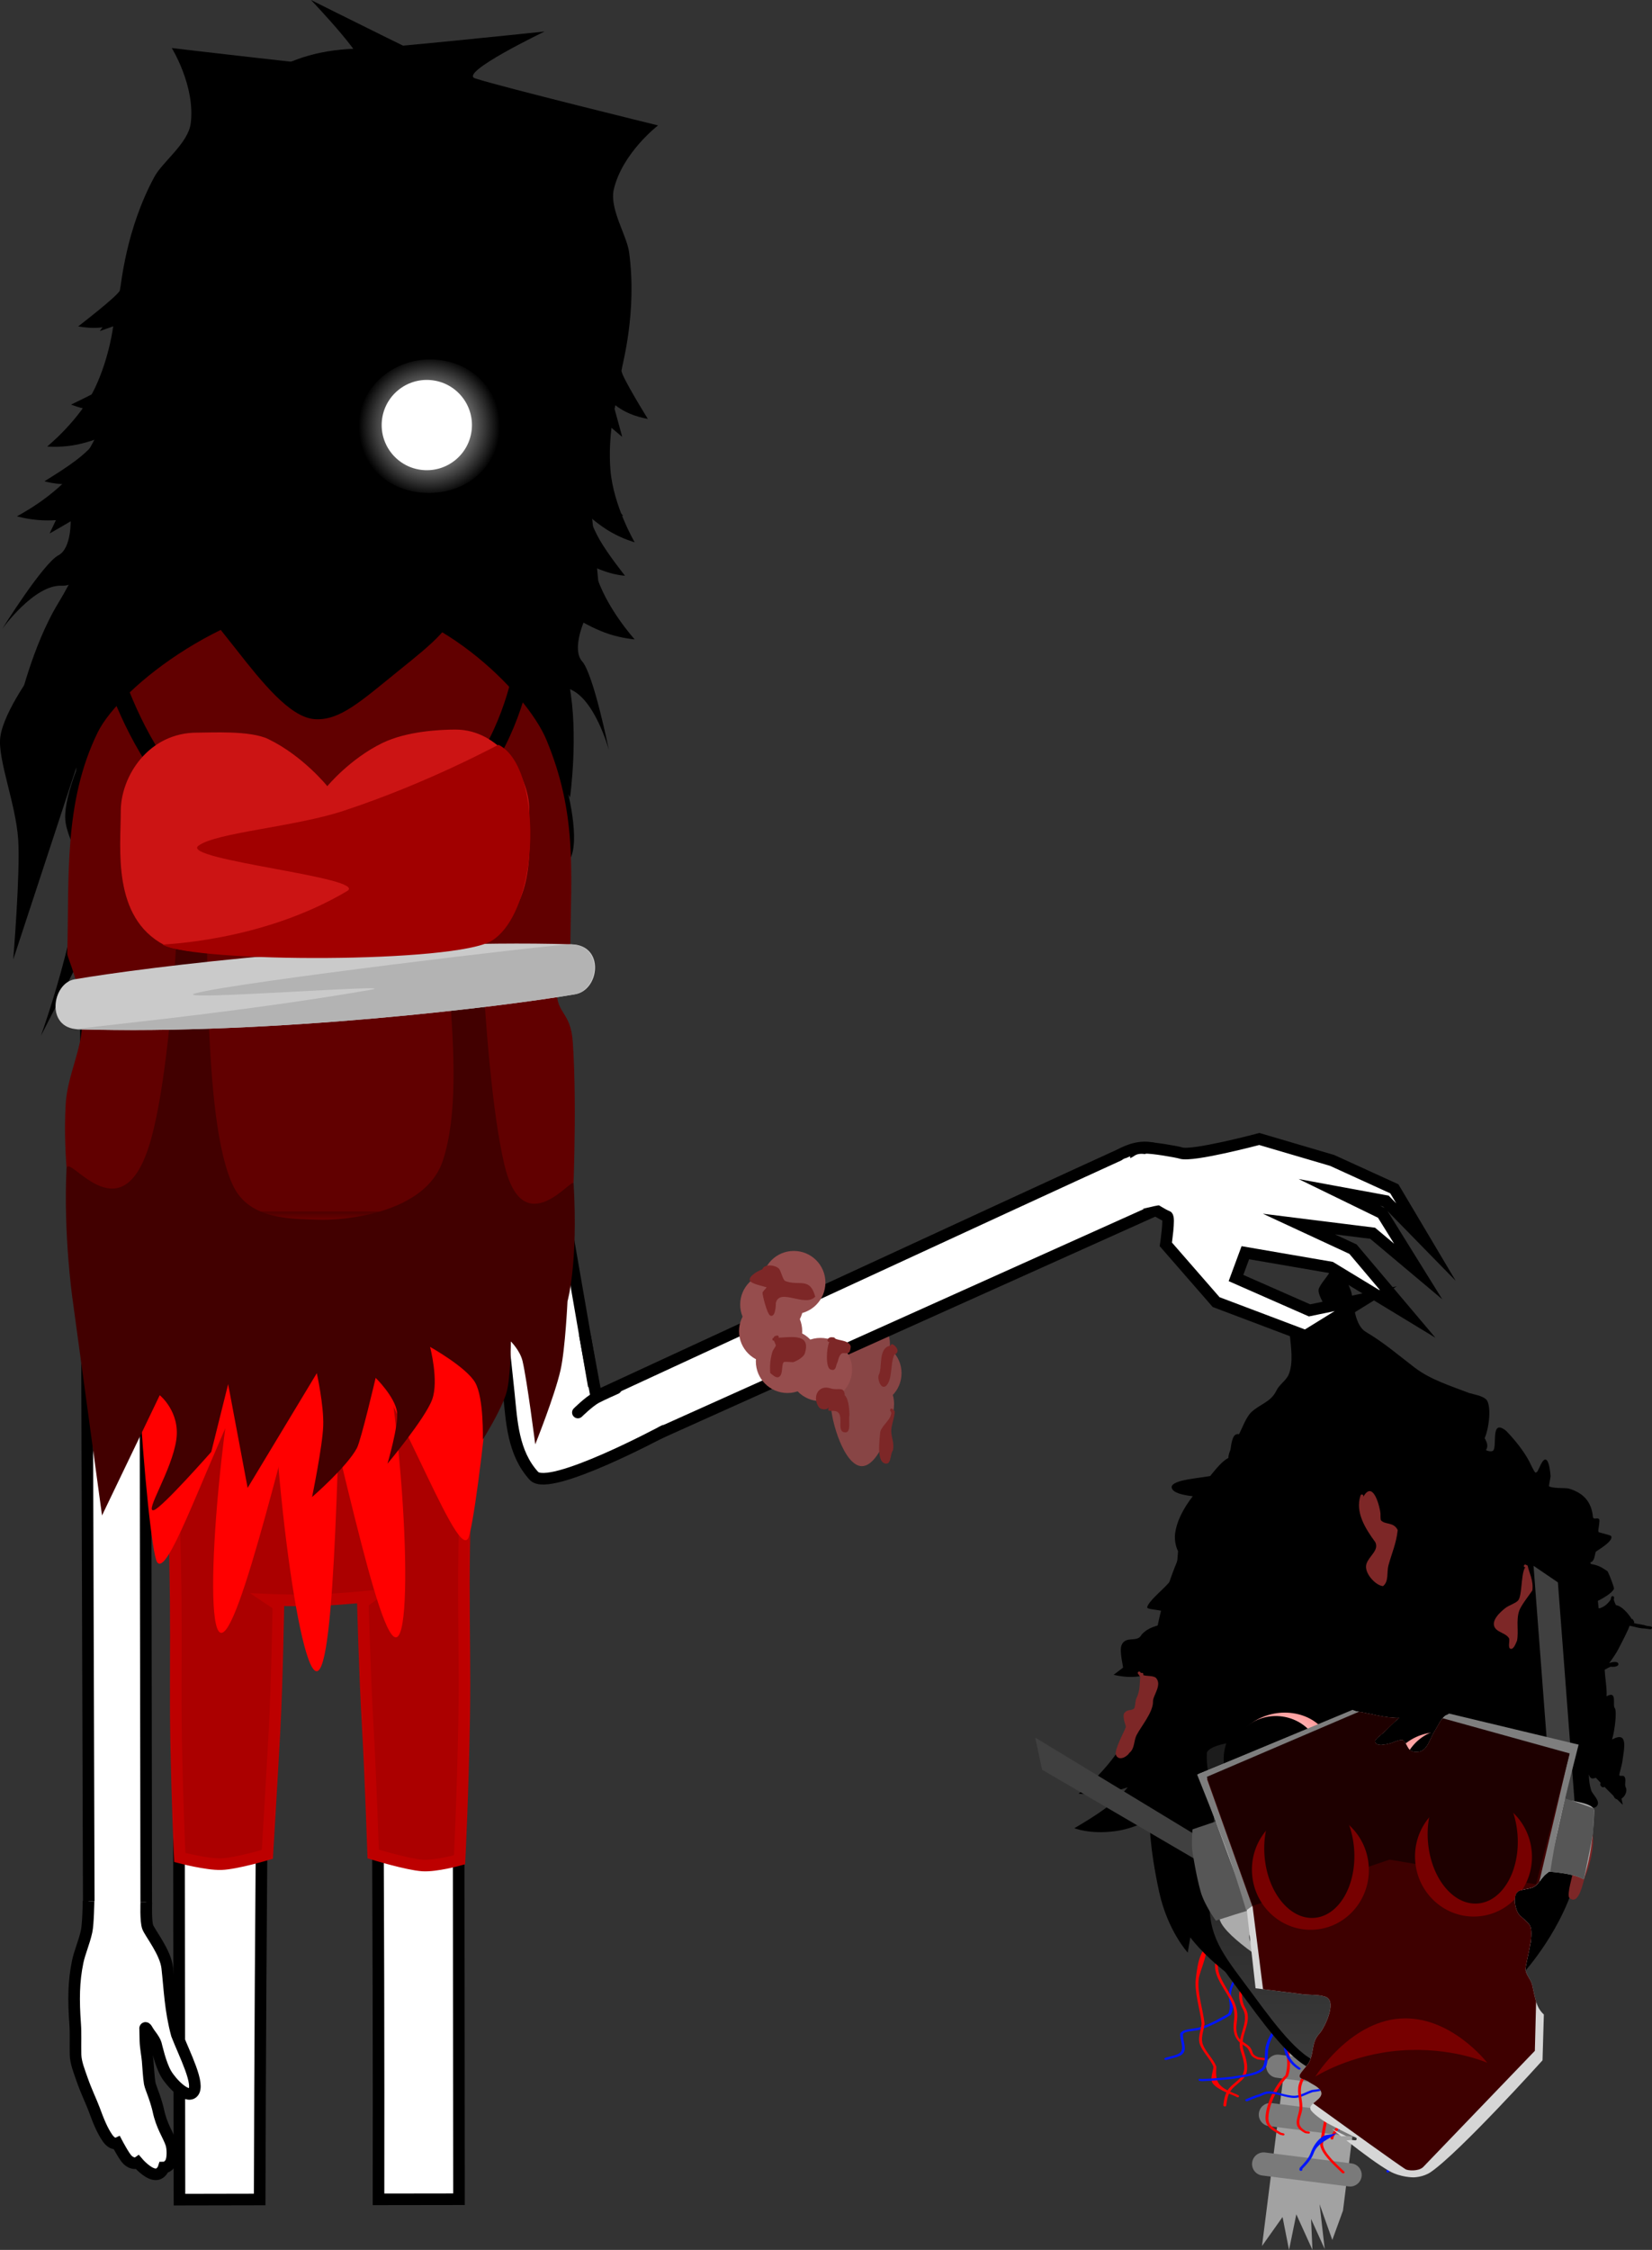 <svg version="1.1" xmlns="http://www.w3.org/2000/svg" xmlns:xlink="http://www.w3.org/1999/xlink" width="284.938" height="387.957" viewBox="0,0,284.938,387.957"><rect x="0" y="0" width="284.938" height="387.957" fill="#333333" stroke="none"/><defs><linearGradient x1="422.758" y1="214.222" x2="422.758" y2="271.523" gradientUnits="userSpaceOnUse" id="color-1"><stop offset="0" stop-color="#1a1a1a"/><stop offset="1" stop-color="#3c3c3c"/></linearGradient><radialGradient cx="408.962" cy="218.439" r="9.585" gradientUnits="userSpaceOnUse" id="color-2"><stop offset="0" stop-color="#ffffff"/><stop offset="1" stop-color="#ff9090"/></radialGradient><radialGradient cx="435.731" cy="221.898" r="9.527" gradientUnits="userSpaceOnUse" id="color-3"><stop offset="0" stop-color="#ffffff"/><stop offset="1" stop-color="#ff9090"/></radialGradient><linearGradient x1="207.293" y1="122.934" x2="207.293" y2="135.447" gradientUnits="userSpaceOnUse" id="color-4"><stop offset="0" stop-color="#000000"/><stop offset="1" stop-color="#000000" stop-opacity="0"/></linearGradient><linearGradient x1="278.66" y1="122.362" x2="278.66" y2="134.875" gradientUnits="userSpaceOnUse" id="color-5"><stop offset="0" stop-color="#000000"/><stop offset="1" stop-color="#000000" stop-opacity="0"/></linearGradient><linearGradient x1="242.399" y1="120.128" x2="242.399" y2="132.641" gradientUnits="userSpaceOnUse" id="color-6"><stop offset="0" stop-color="#000000"/><stop offset="1" stop-color="#000000" stop-opacity="0"/></linearGradient><linearGradient x1="246.56" y1="-14.655" x2="244.98" y2="2.06" gradientUnits="userSpaceOnUse" id="color-7"><stop offset="0" stop-color="#000000"/><stop offset="1" stop-color="#000000" stop-opacity="0"/></linearGradient><radialGradient cx="261.664" cy="-11.566" r="12.207" gradientUnits="userSpaceOnUse" id="color-8"><stop offset="0" stop-color="#ffffff"/><stop offset="1" stop-color="#ffffff" stop-opacity="0"/></radialGradient></defs><g transform="translate(-187.621,85.053)"><g data-paper-data="{&quot;isPaintingLayer&quot;:true}" fill-rule="nonzero" stroke-linejoin="miter" stroke-miterlimit="10" stroke-dasharray="" stroke-dashoffset="0" style="mix-blend-mode: normal"><g fill="#884545" stroke="none" stroke-linecap="butt"><path d="M330.219,146.725c0,-3.01 2.44,-5.45 5.45,-5.45c3.01,0 5.45,2.44 5.45,5.45c0,3.01 -2.44,5.45 -5.45,5.45c-3.01,0 -5.45,-2.44 -5.45,-5.45z" stroke-width="NaN"/><path d="M332.219,151.725c0,-3.01 2.44,-5.45 5.45,-5.45c3.01,0 5.45,2.44 5.45,5.45c0,3.01 -2.44,5.45 -5.45,5.45c-3.01,0 -5.45,-2.44 -5.45,-5.45z" stroke-width="NaN"/><path d="M330.933,157.011c0,-3.01 2.44,-5.45 5.45,-5.45c3.01,0 5.45,2.44 5.45,5.45c0,3.01 -2.54,10.75 -5.55,10.75c-3.01,0 -5.35,-7.74 -5.35,-10.75z" stroke-width="NaN"/></g><path d="M202.294,57.496c-0.055,-8.153 8.187,-36.761 40.202,-36.921c31.602,-0.158 39.857,29.487 39.849,36.897c-0.057,34.63 -10.001,3.24 -10.001,3.24c0,0 0.075,-3.099 -2.816,-3.154c-3.434,-0.065 -2.945,3.116 -2.945,3.116l0.205,233.489l-13.881,0.019c0,0 0.216,-117.839 -1.387,-120.787c-1.397,-2.569 -15.741,-3.027 -17.444,0.382c-1.382,2.765 -1.669,120.431 -1.669,120.431l-13.832,0.027l-0.305,-233.852c0,0 0.279,-2.919 -2.886,-2.934c-3.111,-0.015 -2.816,2.909 -2.816,2.909l0.306,202.41l-9.88,0.194c0,0 -0.579,-187.499 -0.699,-205.464z" fill="#ffffff" stroke="#000000" stroke-width="2" stroke-linecap="butt"/><path d="M251.701,190.181c0,0 -5.704,0.558 -9.357,0.689c-3.654,0.131 -8.087,-0.062 -8.087,-0.062l1.379,0.924c0,0 -0.217,13.391 -0.681,21.942c-0.464,8.552 -1.222,21.024 -1.222,21.024c0,0 -5.359,1.597 -7.937,1.688c-2.45,0.087 -7.166,-1.151 -7.166,-1.151c0,0 -0.424,-8.964 -0.638,-20.54c-0.136,-7.359 0.014,-15.774 -0.062,-23.612c-0.091,-9.291 -0.399,-17.772 -0.447,-22.723c-0.083,-8.532 0.309,-19.753 0.309,-19.753c0,0 4.822,-1.608 9.993,-1.266c4.899,0.323 10.672,1.572 14.582,1.557c3.869,-0.015 9.614,-1.291 14.58,-1.642c5.49,-0.389 10.653,0.759 10.653,0.759c0,0 0.404,11.735 0.332,20.556c-0.034,4.125 -0.281,11.839 -0.3,19.184c-0.019,7.759 0.188,15.249 0.055,23.165c-0.227,13.536 -0.802,24.719 -0.802,24.719c0,0 -4.102,1.13 -6.383,0.977c-2.634,-0.177 -8.515,-1.978 -8.515,-1.978c0,0 -0.449,-13.521 -0.957,-22.35c-0.507,-8.829 -0.821,-21.007 -0.821,-21.007z" fill="#ab0000" stroke="#bd0000" stroke-width="2" stroke-linecap="butt"/><g><g><path d="M405.292,302.23l6.751,-53.373l12.987,1.643l-5.77,45.621l-1.839,5.065l-2.197,-6.159l0.886,7.729l-2.358,-5.203l0.242,5.349l-2.782,-6.134l-1.257,6.137l-1.119,-5.673z" fill="#a2a2a2" stroke="none" stroke-width="0" stroke-linecap="butt"/><path d="M409.24,263.682l14.915,1.887" fill="none" stroke="#7a7a7a" stroke-width="4" stroke-linecap="round"/><path d="M425.437,257.221l-14.915,-1.887" fill="none" stroke="#7a7a7a" stroke-width="4" stroke-linecap="round"/><path d="M406.734,279.573l14.915,1.887" fill="none" stroke="#7a7a7a" stroke-width="4" stroke-linecap="round"/><path d="M408.016,271.226l14.915,1.887" fill="none" stroke="#7a7a7a" stroke-width="4" stroke-linecap="round"/><path d="M420.489,289.974l-14.915,-1.887" fill="none" stroke="#7a7a7a" stroke-width="4" stroke-linecap="round"/></g><g stroke="none" stroke-width="0.5" stroke-linecap="butt"><path d="M388.486,270.05c-0.118,-0.171 0.101,-0.248 0.101,-0.248l0.085,-0.03c0.745,-0.259 1.907,-0.393 2.469,-0.857c0.849,-0.7 -0.08,-2.435 0.04,-3.288c0.33,-0.864 2.27,-0.78 3.34,-1.092c1.605,-0.467 3.6,-1.604 4.97,-2.382c0.57,-1.389 -0.085,-2.303 0.098,-3.669c0.164,-1.221 0.943,-2.183 1.098,-3.426c0.275,-2.217 -0.58,-4.174 1.139,-6.147c0,0 0.132,-0.151 0.343,-0.041c0.211,0.111 0.08,0.262 0.08,0.262c-1.663,1.908 -0.799,3.839 -1.066,5.988c-0.163,1.31 -1.489,2.721 -1.185,4.048c0.299,1.306 0.506,1.937 -0.091,3.214c-1.46,0.896 -3.835,2.179 -5.651,2.618c-0.698,0.169 -2.447,0.179 -2.583,0.717c-0.146,1.015 0.834,2.593 -0.146,3.455c-0.587,0.517 -1.817,0.661 -2.618,0.94l-0.085,0.03c0,0 -0.219,0.076 -0.337,-0.095z" fill="#0015ff"/><path d="M398.853,278.161c-0.248,-0.031 -0.225,-0.216 -0.225,-0.216l0.046,-0.367c0.101,-0.797 0.313,-1.673 0.806,-2.367c0.609,-0.846 1.754,-1.46 2.326,-2.276c0.895,-1.276 0.193,-3.092 -0.213,-4.438c-0.755,-2.569 1.816,-4.936 0.267,-7.354c-1.041,-2.052 -0.752,-5.299 3.261,-4.828c0,0 0.248,0.031 0.225,0.216c-0.023,0.185 -0.271,0.153 -0.271,0.153c-3.639,-0.504 -3.631,2.609 -2.759,4.332c1.608,2.506 -1.004,4.813 -0.236,7.425c0.435,1.44 1.126,3.327 0.172,4.687c-0.577,0.823 -1.72,1.427 -2.328,2.279c-0.47,0.647 -0.657,1.487 -0.752,2.234l-0.046,0.367c0,0 -0.023,0.185 -0.271,0.153z" fill="#ff0000"/><path d="M409.168,283.038c-0.062,0.178 -0.303,0.118 -0.303,0.118l-0.489,-0.124c-1.993,-1.147 -2.668,-1.677 -2.432,-3.54c0.271,-2.139 1.625,-5.049 3.389,-6.71c0.791,-2.521 -0.248,-4.887 0.063,-7.386c0.255,-2.012 0.551,-4.828 3.176,-5.744c0,0 0.219,-0.076 0.337,0.095c0.118,0.171 -0.101,0.248 -0.101,0.248c-2.457,0.855 -2.678,3.584 -2.916,5.464c-0.327,2.54 0.769,4.948 -0.108,7.506c-1.713,1.686 -3.074,4.453 -3.344,6.59c-0.218,1.721 0.321,2.066 2.145,3.15l0.403,0.096c0,0 0.241,0.06 0.18,0.237z" fill="#ff0000"/><path d="M417.316,283.854c-0.247,-0.04 -0.211,-0.223 -0.211,-0.223l0.062,-0.31c0.531,-0.926 0.96,-1.728 1.712,-2.586c1.053,-1.081 2.079,-2.15 3.303,-3.124c0.154,-0.123 1.662,-1.041 1.662,-1.053c0.005,-0.579 -1.209,-0.811 -1.649,-1.311c-1.503,-1.714 -0.833,-2.835 -0.595,-4.719c0.093,-0.736 0.599,-1.978 -0.101,-2.621c-1.296,-1.253 -5.498,-4.755 -3.224,-6.141c0,0 0.192,-0.108 0.351,0.044c0.159,0.153 -0.033,0.261 -0.033,0.261c-1.987,1 2.335,4.695 3.291,5.619c2.028,2.036 -1.286,5.079 0.72,7.367c0.237,0.271 1.74,1.283 1.737,1.514c-0.002,0.198 -1.241,0.888 -1.454,1.052c-1.344,1.035 -2.457,2.175 -3.593,3.341c-0.725,0.828 -1.138,1.59 -1.647,2.483l-0.049,0.265c0,0 -0.035,0.183 -0.282,0.143z" fill="#ff0000"/><path d="M435.401,284.898c-0.249,-0.024 -0.235,-0.21 -0.235,-0.21l0.016,-0.087c-0.11,-0.366 -0.293,-0.653 -0.504,-0.997c-1.675,-2.17 -2.164,-5.103 -4.042,-7.09c-0.457,-0.66 -1.233,-1.37 -1.341,-2.113c-0.153,-1.056 0.58,-1.584 1.143,-2.324c0.401,-0.527 0.306,-2.121 0.231,-2.75c-3.17,-2.42 -1.672,-4.453 -1.326,-7.25c0.213,-2.221 -1.083,-4.542 -0.816,-6.718c0,0 0.023,-0.185 0.271,-0.153c0.248,0.031 0.225,0.216 0.225,0.216c-0.283,2.164 1.03,4.498 0.817,6.713c-0.355,2.872 -1.736,4.542 1.277,7.052c0.14,0.734 0.232,2.447 -0.239,3.091c-0.508,0.695 -1.231,1.112 -1.087,2.11c0.097,0.674 0.854,1.35 1.267,1.95c1.865,2.04 2.367,4.914 4.06,7.113c0.231,0.375 0.429,0.694 0.551,1.093l-0.004,0.193c0,0 -0.013,0.186 -0.262,0.162z" fill="#0015ff"/><path d="M444.604,278.21c-0.023,0.185 -0.271,0.153 -0.271,0.153l-0.493,-0.062c-0.573,-0.075 -1.125,-0.236 -1.675,-0.391c-3.866,-1.112 -3.767,-4.307 -3.338,-6.709c-1.774,-1.773 -3.498,-4.887 -4.072,-7.029c-0.609,-2.288 -1.515,-4.352 -1.225,-6.642c0,0 0.023,-0.185 0.271,-0.153c0.248,0.031 0.225,0.216 0.225,0.216c-0.285,2.249 0.619,4.283 1.218,6.532c0.604,2.283 2.399,5.023 4.065,7.005c-0.201,2.234 -0.805,5.392 3,6.429c0.518,0.146 1.041,0.303 1.58,0.371l0.492,0.062c0,0 0.248,0.031 0.225,0.216z" fill="#0015ff"/><path d="M426.878,289.531c-0.227,-0.089 -0.125,-0.254 -0.125,-0.254l0.006,-0.01c1.337,-2.12 0.148,-5.276 0.438,-7.568c0.297,-2.349 -1.064,-5.401 -0.043,-7.526c1.21,-2.963 0.928,-3.965 -1.449,-6.698c-1.937,-2.231 -1.712,-3.993 -1.404,-6.432c0,0 0.023,-0.185 0.271,-0.153c0.248,0.031 0.225,0.216 0.225,0.216c-0.298,2.356 -0.553,4.028 1.319,6.181c2.455,2.827 2.765,3.965 1.511,7.029c-1.004,2.072 0.357,5.144 0.066,7.447c-0.3,2.369 0.862,5.476 -0.48,7.684l-0.006,0.01c0,0 -0.102,0.165 -0.329,0.076z" fill="#0015ff"/><path d="M419.442,289.666c-0.192,0.108 -0.351,-0.045 -0.351,-0.045l-0.149,-0.144c-1.338,-1.296 -3.49,-3.21 -3.638,-4.803c0.305,-2.458 0.953,-4.903 1.273,-7.434c0.129,-1.021 0.438,-2.122 0.242,-3.166c-0.254,-1.351 -1.765,-2.699 -2.331,-4.027c0.238,-2.108 0.123,-4.613 1.664,-6.388c0,0 0.132,-0.151 0.343,-0.041c0.211,0.111 0.08,0.262 0.08,0.262c-1.5,1.714 -1.301,4.124 -1.591,6.15c0.602,1.314 2.069,2.657 2.328,4.011c0.206,1.077 -0.104,2.207 -0.237,3.26c-0.319,2.52 -0.956,4.957 -1.271,7.403c0.145,1.483 2.274,3.344 3.525,4.555l0.149,0.144c0,0 0.158,0.153 -0.034,0.261z" fill="#ff0000"/><path d="M406.303,270.085c-0.023,0.185 -0.271,0.153 -0.271,0.153l-0.487,-0.062c-0.345,-0.044 -0.691,-0.088 -1.036,-0.134c-1.348,-0.556 -1.074,-0.918 -1.613,-1.783c-0.287,-0.46 -1.172,-0.814 -1.585,-1.264c-1.073,-1.168 -0.988,-2.447 -0.825,-3.739c0.373,-2.952 -1.467,-4.376 -2.753,-7.142c-1.101,-2.376 -0.638,-4.646 2.491,-5.736c0,0 0.219,-0.076 0.337,0.095c0.118,0.171 -0.101,0.248 -0.101,0.248c-2.916,1.016 -3.277,3.095 -2.258,5.294c1.301,2.819 3.163,4.28 2.78,7.305c-0.12,0.952 -0.261,1.914 0.215,2.868c0.42,0.841 1.687,1.199 2.145,1.931c0.497,0.796 0.091,1.046 1.301,1.571c0.316,0.038 0.632,0.077 0.948,0.117l0.487,0.062c0,0 0.248,0.031 0.225,0.216z" fill="#ff0000"/><path d="M402.453,277.178c-0.137,-0.164 0.072,-0.255 0.072,-0.255l0.05,-0.022c0.569,-0.249 1.14,-0.476 1.736,-0.69c0.634,-0.111 1.17,-0.534 1.79,-0.609c1.518,-0.182 3.269,0.743 4.816,0.721c0.973,-0.014 2.093,-0.722 2.971,-0.996c0.438,-0.059 1.409,-0.102 1.675,-0.417c0.439,-0.519 0.238,-2.108 0.326,-2.761c0.156,-1.16 0.87,-2.135 1.648,-3.087c1.932,-2.363 3.258,-4.045 3.622,-6.917c0.291,-2.303 1.517,-4.118 2.629,-6.194c0,0 0.091,-0.169 0.323,-0.088c0.232,0.081 0.141,0.25 0.141,0.25c-1.096,2.044 -2.311,3.828 -2.597,6.095c-0.37,2.924 -1.723,4.664 -3.688,7.067c-0.741,0.906 -1.437,1.833 -1.582,2.938c-0.095,0.727 0.105,2.323 -0.395,2.914c-0.347,0.411 -1.349,0.485 -1.93,0.56c-0.954,0.303 -2.038,0.981 -3.104,1.011c-1.515,0.042 -3.27,-0.902 -4.741,-0.725c-0.575,0.069 -1.107,0.487 -1.708,0.593c-0.568,0.207 -1.114,0.425 -1.658,0.663l-0.05,0.022c0,0 -0.208,0.091 -0.345,-0.073z" fill="#0015ff"/><path d="M411.89,271.766c-0.157,0.136 -0.35,0.008 -0.35,0.008l-0.075,-0.05c-1.466,-0.977 -2.176,-2.209 -2.409,-3.619c0.1,-0.817 0.402,-1.737 0.329,-2.562c-0.033,-0.378 -1.1,-1.27 -1.363,-1.716c-0.565,-0.957 -0.616,-2.038 -0.711,-3.047c0.28,-2.254 -1.275,-4.443 -1,-6.614c0,0 0.023,-0.185 0.271,-0.153c0.248,0.031 0.225,0.216 0.225,0.216c-0.272,2.154 1.292,4.339 1.003,6.584c0.082,0.829 0.109,1.742 0.467,2.551c0.312,0.705 1.494,1.519 1.603,2.156c0.138,0.81 -0.22,1.806 -0.325,2.608c0.225,1.298 0.873,2.428 2.225,3.325l0.075,0.05c0,0 0.193,0.129 0.036,0.265z" fill="#0015ff"/><path d="M420.968,275.761c-0.098,-0.177 0.131,-0.238 0.131,-0.238l0.345,-0.089c0.699,-0.405 1.352,-0.56 2.184,-0.79c0.765,-0.143 1.58,0.171 2.131,0.085c1.148,-0.179 1.729,-0.767 2.605,-1.185c1.269,-0.604 2.655,-0.491 3.517,-1.601c1.574,-2.009 -1.292,-4.949 -0.413,-7.354c0.431,-1.169 3.364,-5.298 5.468,-4.23c0,0 0.211,0.111 0.08,0.262c-0.132,0.151 -0.343,0.041 -0.343,0.041c-1.558,-0.851 -4.397,3.163 -4.724,4.051c-0.917,2.476 2.039,5.301 0.366,7.437c-0.925,1.171 -2.331,1.065 -3.656,1.711c-0.885,0.432 -1.598,1.132 -2.813,1.24c-0.734,0.066 -1.176,-0.259 -2.041,-0.099c-0.815,0.227 -1.415,0.376 -2.102,0.765l-0.409,0.11c0,0 -0.229,0.061 -0.327,-0.117z" fill="#ff0000"/><path d="M419.01,281.766c0.023,-0.185 0.271,-0.153 0.271,-0.153l0.165,0.021c0.504,0.064 0.966,0.061 1.47,0.062c3.59,0.45 5.772,-1.873 7.37,-3.693c1.988,-2.076 6.182,-1.431 7.623,-4.126c1.067,-1.991 1.875,-4.271 3.418,-6.042c0,0 0.132,-0.151 0.343,-0.041c0.211,0.111 0.08,0.262 0.08,0.262c-1.527,1.752 -2.321,4.013 -3.377,5.983c-1.493,2.778 -5.674,2.107 -7.672,4.194c-1.739,1.877 -3.987,4.323 -7.79,3.837c-0.517,-0 -0.992,-0.002 -1.51,-0.066l-0.166,-0.021c0,0 -0.248,-0.031 -0.225,-0.216z" fill="#ff0000"/><path d="M401.292,276.5c-0.132,0.151 -0.343,0.041 -0.343,0.041l-0.298,-0.157c-1.203,-0.469 -3.565,-1.396 -3.997,-2.468c-0.269,-0.667 0.206,-1.89 0.269,-2.576c-0.516,-1.41 -2.123,-2.778 -2.429,-4.194c-0.216,-0.999 0.288,-2.287 0.392,-3.285c-0.269,-2.44 -1.295,-5.386 -1.004,-7.772c0.178,-1.407 0.336,-2.859 0.926,-4.187c0.235,-0.528 0.832,-1.378 0.25,-1.887c0,0 -0.159,-0.153 0.033,-0.261c0.192,-0.108 0.351,0.044 0.351,0.044c1.049,1.077 -0.887,4.954 -1.064,6.353c-0.31,2.359 0.749,5.319 1.006,7.736c-0.097,0.975 -0.609,2.255 -0.398,3.227c0.306,1.411 1.928,2.798 2.432,4.215c-0.188,2.565 0.084,3.43 3.465,4.738l0.328,0.171c0,0 0.211,0.111 0.08,0.262z" fill="#ff0000"/><path d="M394.344,273.547c0.023,-0.185 0.271,-0.153 0.271,-0.153l0.276,0.039c1.794,-0.061 3.517,-0.208 5.28,-0.403c1.612,-0.308 4.697,-0.48 5.328,-1.844c0.378,-0.816 0.248,-2.014 0.359,-2.892c0.322,-2.545 2.55,-4.341 2.888,-6.99c0.535,-1.927 4.945,-2.45 6.389,-4.117c0,0 0.132,-0.151 0.343,-0.041c0.211,0.111 0.08,0.262 0.08,0.262c-1.345,1.536 -5.864,2.264 -6.319,3.977c-0.332,2.645 -2.565,4.446 -2.884,6.971c-0.115,0.909 0.009,2.128 -0.383,2.975c-0.706,1.526 -3.853,1.721 -5.668,2.066c-1.787,0.199 -3.535,0.347 -5.353,0.41l-0.382,-0.044c0,0 -0.248,-0.031 -0.225,-0.216z" fill="#0015ff"/><path d="M413.554,282.693c-0.023,0.185 -0.271,0.153 -0.271,0.153l-0.549,-0.074c-2.363,-1.22 -1.218,-2.459 -1.003,-4.163c0.191,-1.297 -0.46,-2.705 -0.119,-4.14c0.256,-1.077 1.042,-1.973 1.257,-3.055c0.542,-2.721 -0.775,-4.722 0.096,-7.268c0.547,-0.886 1.569,-1.772 1.943,-2.702c0.427,-1.062 0.278,-2.112 0.908,-3.152c0,0 0.101,-0.165 0.329,-0.077c0.228,0.088 0.127,0.254 0.127,0.254c-0.629,1.029 -0.461,2.053 -0.886,3.108c-0.378,0.939 -1.394,1.828 -1.95,2.719c-0.844,2.509 0.465,4.49 -0.074,7.201c-0.217,1.088 -1.003,1.984 -1.259,3.065c-0.345,1.455 0.272,2.772 0.124,4.11c-0.192,1.516 -1.344,2.675 0.666,3.755l0.437,0.05c0,0 0.248,0.031 0.225,0.216z" fill="#ff0000"/><path d="M423.639,282.789c-0.248,-0.031 -0.225,-0.216 -0.225,-0.216l0.046,-0.36c0.063,-0.496 0.125,-0.992 0.189,-1.488c0.625,-2.087 2.177,-5.222 0.176,-7.151c-3.3,-1.626 -3.737,-4.211 -4.454,-6.835c-0.952,-2.172 -0.227,-4.506 0.049,-6.686c0,0 0.023,-0.185 0.271,-0.153c0.248,0.031 0.225,0.216 0.225,0.216c-0.27,2.135 -0.991,4.426 -0.064,6.552c0.714,2.588 1.095,5.013 4.297,6.64c2.184,2.098 0.679,5.233 -0.008,7.502c-0.061,0.488 -0.123,0.976 -0.185,1.465l-0.046,0.36c0,0 -0.023,0.185 -0.271,0.153z" fill="#0015ff"/><path d="M431.425,282.799c-0.09,-0.179 0.142,-0.234 0.142,-0.234l0.235,-0.025c-0.02,-1.948 -0.405,-4.82 0.691,-6.557c0.613,-0.954 1.648,-1.708 2.332,-2.62c0.767,-1.023 0.497,-3.11 0.65,-4.307c0.209,-1.632 0.437,-3.245 1.418,-4.699c0.29,-0.429 1.144,-0.845 1.178,-1.324c0,0 0.023,-0.185 0.271,-0.153c0.248,0.031 0.225,0.216 0.225,0.216c-0.097,0.594 -0.876,0.931 -1.226,1.45c-0.955,1.415 -1.166,2.985 -1.37,4.573c-0.163,1.272 0.092,3.344 -0.706,4.443c-0.662,0.912 -1.717,1.653 -2.32,2.602c-1.21,1.867 -0.319,4.572 -0.746,6.622l-0.453,0.136c0,0 -0.232,0.055 -0.322,-0.125z" fill="#ff0000"/><path d="M411.969,289.273c-0.248,-0.032 -0.224,-0.216 -0.224,-0.216l0.045,-0.291c0.737,-0.785 1.583,-1.669 1.92,-2.634c0.358,-0.997 1.065,-2.173 2.148,-2.846c0.52,-0.323 1.799,-0.225 2.362,-0.576c-1.219,1.099 -3.348,1.627 -4.028,3.543c-0.351,0.966 -1.156,1.894 -1.934,2.666l-0.018,0.2c0,0 -0.024,0.185 -0.272,0.153zM418.426,282.509c0.001,-0.002 0.002,-0.003 0.003,-0.005c0.277,-0.482 0.215,-1.449 0.16,-1.994c-0.224,-2.337 1.329,-5.076 -0.347,-7.251c-1.123,-1.633 -2.02,-4.983 -1.809,-6.744c0,0 0.023,-0.185 0.271,-0.153c0.248,0.031 0.225,0.216 0.225,0.216c-0.223,1.659 0.676,4.975 1.746,6.52c1.744,2.262 0.169,4.993 0.412,7.412c0.085,0.887 -0.194,1.504 -0.66,1.999zM418.22,282.71c0.072,-0.065 0.141,-0.132 0.206,-0.201c-0.047,0.08 -0.118,0.146 -0.206,0.201z" fill="#0015ff"/></g><path d="M466.338,191.729c0.968,0.094 2.158,1.462 2.741,2.423l0.107,-0.065l0.26,0.425c0.029,0.047 0.043,0.104 0.036,0.164c-0.006,0.048 -0.025,0.091 -0.054,0.126c0.012,0.004 0.025,0.009 0.037,0.013c0.535,0.188 1.504,0.228 2.128,0.474c0.094,0.013 0.188,0.025 0.282,0.037h0v0l0.466,0.059v0c0.137,0.017 0.234,0.142 0.217,0.279c-0.017,0.137 -0.142,0.234 -0.279,0.217l-0.496,-0.063l0,-0c-0.139,-0.018 -0.277,-0.036 -0.415,-0.056c-0.655,-0.018 -1.306,-0.145 -1.955,-0.336c-0.241,-0.048 -0.48,-0.097 -0.72,-0.149c-0.036,0.093 -0.072,0.185 -0.109,0.277c-0.05,0.179 -0.132,0.364 -0.232,0.547c-0.475,1.075 -1.039,2.109 -1.573,3.158c-0.34,0.661 -0.907,1.53 -1.594,2.449c0.466,-0.16 1.42,-0.365 1.562,0.097c0.135,0.44 -0.561,0.633 -1.338,0.537c-0.346,0.154 -0.682,0.326 -1.008,0.516c0.075,1.586 0.415,3.274 0.316,4.586c1.93,-1.074 0.978,1.507 1.419,2.032c0.417,0.496 -0.018,4.03 -0.472,5.419c2.921,-1.579 2.049,1.674 1.765,3.924c-0.048,0.38 -0.543,2.102 -0.515,2.207c0.076,0.276 0.638,0.004 0.831,0.215c0.481,0.526 -0.01,1.326 0.288,1.908c0.454,0.885 -0.653,2.561 -1.74,1.962c-0.427,-0.235 -0.39,-0.947 -0.785,-1.233c-0.202,-0.402 -0.02,-1.264 -0.47,-1.266c-0.329,-0.002 -0.844,1.042 -1.365,0.192c-0.25,-0.408 0.673,-1.201 0.244,-1.415c-0.498,-0.249 -1.099,0.241 -1.656,0.225c-0.277,-0.008 -0.471,-0.309 -0.594,-0.703c0.009,0.925 0.128,1.881 0.394,2.692c0.161,0.734 1.742,1.912 0.969,2.793c-1.024,1.167 -5.445,-1.569 -6.81,-1.742c-3.311,-0.8 -6.678,-1.993 -10.116,-2.006c-3.025,0.615 -7.354,-0.461 -10.391,-1.045c-3.461,-0.666 -6.86,-1.366 -10.251,-2.336c-3.401,-0.972 -6.58,-2.151 -9.761,-3.689c-3.477,-1.681 -5.848,-2.589 -9.653,-3.071c-3.817,-0.483 -6.6,-1.324 -9.744,-3.581c-0.984,-0.708 -1.499,-2.158 -2.691,-2.59c-0.886,-0.321 -1.263,0.863 -2.043,0.934c-1.412,0.13 -2.37,-1.161 -3.398,-1.225c-0.735,-0.108 -2.232,0.339 -2.906,-0.205c-0.52,-0.42 -0.07,-1.079 -0.115,-1.572c-0.061,-0.681 -0.838,-1.029 -1.275,-1.386c-0.129,-0.106 -1.373,0.188 -2.238,0.292l-0.03,0.24l-0.496,-0.063v0c-0.137,-0.017 -0.234,-0.142 -0.217,-0.279c0.008,-0.061 0.037,-0.115 0.08,-0.153l0.355,-0.327c0.073,-0.123 -0.68,-2.934 -0.266,-3.957c0.704,-1.741 2.747,-0.349 3.452,-1.82c1.255,-1.366 2.508,-1.423 4.257,-2.059c0.394,-0.143 1.301,-1.097 1.051,-1.579c-0.117,-0.225 -2.291,-0.538 -2.655,-0.618c-0.256,-0.057 -1.556,-0.16 -1.654,-0.378c-0.173,-0.387 1.013,-1.613 1.256,-1.865c1.517,-1.57 3.517,-2.972 3.802,-5.224c0.107,-0.847 0.16,-1.761 0.239,-2.674c-0.473,-0.885 -0.608,-2.15 -0.53,-2.864c0.259,-2.355 1.541,-4.633 3.068,-6.609c-1.55,-0.176 -3.462,-0.538 -3.634,-1.481c-0.22,-1.214 4.005,-1.567 4.818,-1.728c0.606,-0.093 1.209,-0.184 1.813,-0.27c0.999,-1.238 2.368,-2.953 3.417,-3.2c0.077,-1.703 0.308,-3.473 0.901,-3.89c0.846,-0.595 1.733,0.719 2.24,1.677c0.096,-0.477 0.2,-0.878 0.252,-1.083c0.197,-0.778 1.738,-4.993 3.097,-3.667c0.199,0.194 0.306,0.644 0.341,1.197c0.338,-0.536 0.741,-0.925 1.195,-1.199c-0.008,-0.01 -0.017,-0.021 -0.025,-0.031c-1.995,-2.483 0.361,-3.269 2.536,-2.8c0.868,0.187 2.901,0.967 4.512,1.816c0.838,-0.06 1.709,-0.111 2.587,-0.117c-0.007,-0.029 -0.01,-0.061 -0.005,-0.092c0.017,-0.137 0.142,-0.234 0.279,-0.217c1.323,0.167 3.058,0.387 4.381,0.554c0.721,0.091 2.369,0.508 3.909,0.736c0.434,0.029 0.886,0.074 1.342,0.14c0.56,0.026 1.051,-0.005 1.403,-0.127c-1.161,-1.05 -2.601,-2.623 -1.697,-3.259c0.781,-0.549 4.53,1.738 5.301,2.123c0.143,0.071 0.281,0.147 0.416,0.226c2.624,0.179 5.484,0.367 7.55,1.421c0.976,0.549 4.862,3.669 3.627,5.321c0.393,0.186 0.775,0.269 1.119,0.164c1.026,-0.313 -0.551,-5.811 2.36,-3.502c1.477,1.528 2.964,3.355 3.972,5.227c0.121,0.226 0.915,1.975 1.096,1.98c0.398,0.011 0.504,-0.619 0.724,-0.951c1.235,-2.908 1.759,-0.28 1.884,1.57c0.011,0.167 -0.316,1.704 -0.265,1.742c0.511,0.376 2.631,0.275 3.33,0.379c2.568,0.729 3.989,2.27 4.243,4.886c0.061,0.631 0.806,0.021 1.086,0.441c0.126,0.188 -0.136,1.632 -0.167,1.933c0.022,0.084 0.04,0.17 0.053,0.258c0.054,0.02 0.108,0.041 0.162,0.062c0.258,0.1 1.927,0.471 2.006,0.63c0.382,0.77 -1.538,1.955 -2.661,2.71c-0.055,0.218 -0.106,0.428 -0.148,0.626c-0.083,0.393 -0.152,0.741 -0.454,1.042c-0.185,0.184 -0.954,0.314 -0.697,0.355c1.586,0.252 2.036,0.446 3.353,1.352c0.22,0.382 1.189,2.809 1.092,3.022c-0.335,0.732 -1.837,1.628 -3.216,2.285c0.001,0.041 0.001,0.081 -0.001,0.123c-0.009,0.364 -0.341,0.586 -0.736,0.751c0.464,0.059 0.928,0.117 1.392,0.176c0.03,0.004 0.059,0.008 0.088,0.012c0.688,-0.221 1.25,-0.587 1.889,-1.458l0.114,-0.447c0.029,-0.122 0.147,-0.206 0.274,-0.19c0.137,0.017 0.234,0.142 0.217,0.279c0,0 -0,0 -0,0l-0.046,0.368c0.102,0.342 0.226,0.64 0.371,0.908z" fill="#000000" stroke="none" stroke-width="0.5" stroke-linecap="butt"/><path d="M379.695,203.739c0,0 6.858,-5.102 7.094,-5.944c0.375,-1.339 2.137,-15.618 11.475,-25.971c6.078,-6.739 15.366,-11.815 29.57,-10.575c44.398,4.695 34.126,39.779 35.764,46.882c2.245,9.74 3.925,18.035 3.925,18.035c0,0 -2.488,-2.385 -3.654,-3.621c-1.088,-1.153 -3.377,-3.598 -3.377,-3.598c0,0 1.768,10.654 -1.296,20.696c-2.74,9.21 -9.402,16.174 -9.402,16.174l-0.852,-2.474c0,0 -1.29,2.052 -2.561,3.035c-1.271,0.983 -3.777,2.458 -3.777,2.458l0.373,-3.686c0,0 -8.387,10.045 -25.522,7.73c-16.145,-2.3 -24.526,-13.862 -24.526,-13.862l-0.448,2.619c0,0 -3.451,-3.755 -4.914,-10.406c-1.744,-7.927 -1.678,-12.553 -1.678,-12.553c0,0 -2.559,1.591 -6.02,2.035c-4.337,0.557 -6.935,-0.529 -6.935,-0.529c0,0 3.92,-2.243 6.138,-4.031c1.976,-1.593 3.049,-3.018 3.049,-3.018c0,0 -2.227,0.812 -4.402,1.074c-2.27,0.274 -4.065,0.021 -4.065,0.021c0,0 5.568,-4.373 8.34,-9.906c2.617,-5.224 3.458,-10.607 3.458,-10.607c0,0 -1.434,0.486 -3.404,0.371c-1.249,-0.073 -2.353,-0.347 -2.353,-0.347z" fill="#000000" stroke="none" stroke-width="1.5" stroke-linecap="butt"/><path d="M395.025,217.258c0.343,-7.308 56.474,0.186 55.468,5.661c-1.13,5.572 -3.705,9.107 -4.697,12.026c-0.991,2.92 -1.176,6.037 -4.202,15.636c-1.888,5.991 -5.249,8.332 -11.78,13.288c-6.531,4.956 -10.143,8.043 -14.08,7.615c-3.789,-0.412 -8.225,-6.181 -12.522,-12.049c-4.576,-6.248 -7.741,-9.524 -7.739,-16.239c0.002,-6.048 0.473,-9.928 0.8,-15.269c0.239,-3.904 -1.435,-6.678 -1.247,-10.669z" fill="url(#color-1)" stroke="#000000" stroke-width="1.5" stroke-linecap="butt"/><path d="M444.515,208.108c0,0 1.472,0.507 4.083,1.636c2.384,1.031 4.195,2.289 4.195,2.289l0.047,1.186c0,0 -6.8,-4.015 -14.686,-4.348c-6.306,-0.266 -10.237,1.54 -10.237,1.54l0.57,-4.138c0,0 3.317,-1.298 8.034,-0.854c4.885,0.46 7.953,1.602 7.953,1.602z" data-paper-data="{&quot;index&quot;:null}" fill="#000000" stroke="none" stroke-width="1.5" stroke-linecap="butt"/><path d="M418.649,249.739c-1.026,-0.13 -3.101,-3.679 -3.084,-5.796c0.015,-1.895 1.785,-3.633 4.237,-3.323c2.452,0.31 4.107,1.014 3.473,4.661c-0.539,3.095 -2.174,4.768 -4.626,4.458z" fill="#ffffff" stroke="#000000" stroke-width="1.15" stroke-linecap="butt"/><path d="M425.999,220.335c0,0 -0.396,3.951 -0.889,7.071c-0.975,6.178 -4.556,27.406 -4.556,27.406l-2.959,-0.366c0,0 -0.273,-4.241 0.078,-9.566c0.475,-7.208 1.599,-16.221 1.706,-19.573c0.102,-3.177 -0.172,-5.782 -0.172,-5.782" fill="#ffffff" stroke="#000000" stroke-width="1.3" stroke-linecap="round"/><path d="M399.463,217.167c0.684,-4.844 5.921,-8.258 11.242,-7.507c5.321,0.752 8.423,5.348 7.739,10.192c-0.684,4.844 -5.194,8.207 -10.515,7.456c-5.321,-0.752 -9.15,-5.297 -8.466,-10.141z" fill="url(#color-2)" stroke="#000000" stroke-width="1.4" stroke-linecap="butt"/><path d="M399.707,217.773c0.622,-4.402 4.694,-7.466 9.096,-6.845c4.402,0.622 7.466,4.694 6.845,9.096c-0.622,4.402 -4.694,7.466 -9.096,6.845c-4.402,-0.622 -7.466,-4.694 -6.845,-9.096z" fill="#000000" stroke="none" stroke-width="1.5" stroke-linecap="butt"/><path d="M426.305,220.563c0.815,-4.824 5.529,-8.23 10.805,-7.562c5.276,0.667 8.704,5.099 8.09,9.952c-0.614,4.854 -4.993,8.512 -10.77,7.852c-5.495,-0.627 -8.976,-5.204 -8.124,-10.242z" fill="url(#color-3)" stroke="#000000" stroke-width="1.4" stroke-linecap="butt"/><path d="M404.22,207.141c0,0 3.571,-1.382 8.255,-1.256c5.19,0.14 7.715,0.909 7.715,0.909l-0.226,4.142c0,0 -3.72,-1.157 -7.889,-1.523c-5.576,-0.49 -6.772,0.588 -11.049,0.509c-3.665,-0.068 -6.704,-0.688 -6.704,-0.688l0.129,-1.225c0,0 3.557,0.525 5.201,0.589c1.356,0.053 4.062,-0.432 4.062,-0.432z" fill="#000000" stroke="none" stroke-width="1.5" stroke-linecap="butt"/><path d="M429.526,219.997c0.622,-4.402 4.694,-7.466 9.096,-6.845c4.402,0.622 7.466,4.694 6.845,9.096c-0.622,4.402 -4.694,7.466 -9.096,6.845c-4.402,-0.622 -7.466,-4.694 -6.845,-9.096z" fill="#000000" stroke="none" stroke-width="1.5" stroke-linecap="butt"/><path d="M415.205,223.656c0.001,-0.015 0.002,-0.032 0.003,-0.048c0,0 0.031,-0.248 0.279,-0.217c0.248,0.031 0.217,0.279 0.217,0.279c-0.073,0.405 -0.205,0.598 -0.391,0.697c-0.029,0.25 -0.061,0.499 -0.092,0.748c-0.123,0.972 0.142,1.891 -0.161,2.832c-0.196,0.608 -1.127,1.065 -1.117,1.695c0.011,0.683 0.757,0.99 0.677,1.793c0.115,0.964 -0.589,5.874 -2.329,5.071c-0.239,-0.11 -0.316,-2.416 -0.285,-2.66c0.071,-0.565 0.227,-1.171 0.223,-1.739c-0.002,-0.324 -0.303,-1.262 -0.222,-0.948c0.517,2.005 -1.668,2.056 -1.58,1.146c-0.025,0.019 -0.051,0.038 -0.077,0.057c-1.399,3.036 -1.5,0.247 -1.142,-1.703c0.109,-0.594 -1.721,-0.203 -1.768,0.399c-0.14,1.109 -1.285,6.681 -2.841,3.689c-0.207,-0.398 0.116,-1.78 0.055,-2.304c0.103,-0.83 0.788,-2.01 0.493,-2.856c-0.23,-0.656 -1.294,-1.527 -1.605,-2.097c-0.306,-0.559 -0.673,1.156 -1.233,1.463c-1.196,-1.647 -0.13,-2.205 -0.445,-3.748c-0.138,-0.675 -1.06,-0.509 -0.822,-1.449c0.217,-0.858 0.507,-1.928 1.574,-1.793c0.633,0.088 1.047,0.749 1.476,1.223c1.068,1.182 4.282,0.231 5.624,1.403c1.937,0.741 2.715,0.003 4.489,-0.539c0.226,-0.069 0.484,0.001 0.683,-0.015l0.11,-0.234c0,0 0.068,-0.143 0.21,-0.146z" fill="#7d2727" stroke="none" stroke-width="0.5" stroke-linecap="butt"/><path d="M428.605,225.708l0.037,0.339c0.186,0.079 0.456,0.062 0.653,0.219c1.55,1.229 2.083,2.424 4.165,2.019c1.635,-1.144 4.453,1.041 5.826,-0.195c0.551,-0.496 1.143,-1.242 1.779,-1.172c1.068,0.135 1.034,1.622 0.992,2.811c-0.046,1.301 -0.886,0.815 -1.216,1.659c-0.755,1.93 0.109,2.975 -1.524,4.784c-0.449,-0.565 -0.301,-2.922 -0.759,-2.278c-0.467,0.656 -1.746,1.487 -2.159,2.28c-0.532,1.022 -0.217,2.77 -0.361,3.888c-0.212,0.669 -0.305,2.575 -0.621,3.036c-2.373,3.467 -1.847,-4.171 -1.657,-5.666c0.13,-0.804 -1.518,-1.852 -1.586,-1.041c-0.225,2.661 -1.138,6.288 -1.597,1.899c-0.02,-0.033 -0.039,-0.066 -0.058,-0.098c-0.181,1.218 -2.27,0.513 -1.186,-1.964c0.17,-0.388 -0.393,0.753 -0.49,1.177c-0.17,0.743 -0.197,1.583 -0.293,2.345c-0.042,0.33 -0.79,3.329 -1.052,3.404c-1.911,0.544 -1.154,-6.099 -0.761,-7.329c0.157,-1.075 0.966,-1.26 1.176,-2.152c0.194,-0.824 -0.569,-1.695 -0.58,-2.549c-0.017,-1.321 0.507,-2.449 0.673,-3.759c0.043,-0.336 0.085,-0.672 0.13,-1.008c-0.151,-0.184 -0.222,-0.475 -0.173,-1.028c0,0 0.042,-0.334 0.29,-0.303c0.248,0.031 0.206,0.366 0.206,0.366c-0.004,0.022 -0.008,0.043 -0.012,0.064c0.135,0.046 0.159,0.253 0.159,0.253z" data-paper-data="{&quot;index&quot;:null}" fill="#7d2727" stroke="none" stroke-width="0.5" stroke-linecap="butt"/><path d="M383.957,203.227c0.198,-0.153 0.351,0.044 0.351,0.044l0.124,0.174c0.041,-0.032 0.1,-0.052 0.182,-0.042c0.248,0.031 0.217,0.279 0.217,0.279c-0.005,0.038 -0.009,0.078 -0.014,0.12c0.598,0.184 1.829,0.054 2.218,0.505c1.055,1.221 -0.588,3.02 -0.546,4.054c0.033,1.812 -2.002,4.188 -2.825,5.767c-0.518,0.993 -0.289,2.313 -1.254,3.076c-0.336,0.601 -1.8,1.514 -2.308,0.364c-0.35,-0.793 1.374,-3.931 1.695,-4.787c0.082,-0.22 -0.585,-1.503 -0.311,-2.381c0.603,-0.789 1.064,-0.398 1.681,-0.795c0.277,-0.178 0.262,-1.39 0.414,-1.706c0.715,-1.483 0.574,-2.406 0.706,-3.842c-0.107,-0.085 -0.198,-0.203 -0.269,-0.365l-0.105,-0.115c0,0 -0.153,-0.198 0.044,-0.351z" fill="#7d2727" stroke="none" stroke-width="0.5" stroke-linecap="butt"/><path d="M450.46,184.943c0.031,-0.248 0.279,-0.217 0.279,-0.217l0.369,0.186c0.258,1.264 1.049,2.581 0.814,4.28c-0.558,0.834 -1.97,2.599 -2.28,3.533c-0.551,1.664 -0.048,3.516 -0.362,5.113c-0.162,0.342 -0.521,1.489 -1.07,1.426c-0.615,-0.071 -0.099,-1.477 -0.322,-1.838c-0.534,-0.863 -1.887,-0.992 -2.404,-1.778c-0.82,-1.247 1.019,-2.841 1.829,-3.456c0.593,-0.45 1.63,-0.744 2.12,-1.236c0.737,-0.74 0.5,-4.201 1.151,-5.577c0,0 0.041,-0.086 0.127,-0.127c-0.025,-0.059 -0.05,-0.117 -0.075,-0.175l0.04,0.144c0,0 -0.248,-0.031 -0.217,-0.279z" fill="#7d2727" stroke="none" stroke-width="0.5" stroke-linecap="butt"/><path d="M422.731,173.071c0.069,-0.103 0.195,-0.292 0.264,-0.394c1.592,-2.24 2.657,2.313 2.733,3.249c0.018,0.219 -0.04,1.048 0.104,1.196c0.773,0.791 2.162,0.22 2.867,1.658c-0.25,2.332 -1.013,3.938 -1.595,6.079c-0.325,1.197 0.1,2.781 -0.941,3.587c-1.297,-0.106 -3.347,-2.316 -2.857,-3.831c0.448,-1.387 2.224,-2.341 1.52,-3.758c-1.679,-2.293 -3.509,-5.141 -2.538,-8.039c0,0 0.079,-0.237 0.316,-0.158c0.237,0.079 0.158,0.316 0.158,0.316c-0.011,0.032 -0.021,0.063 -0.031,0.095z" fill="#7d2727" stroke="none" stroke-width="0.5" stroke-linecap="butt"/><path d="M460.535,228.696c0.075,0.01 0.125,0.039 0.157,0.076c0.041,-0.027 0.096,-0.043 0.171,-0.034c0.248,0.031 0.217,0.279 0.217,0.279c-0.025,0.201 -0.053,0.402 -0.081,0.602c2.694,0.489 0.814,7.198 0.035,8.842c-0.309,0.633 -1.012,5.261 -2.719,3.738c-0.519,-0.463 0.608,-4.073 0.697,-4.77c0.441,-2.459 1.04,-4.901 1.428,-7.442c-0.011,-0.002 -0.022,-0.004 -0.033,-0.006c-0.071,-0.172 -0.143,-0.345 -0.214,-0.517l0.063,-0.551c0,0 0.031,-0.248 0.279,-0.217z" fill="#7d2727" stroke="none" stroke-width="0.5" stroke-linecap="butt"/><g stroke="none" stroke-width="0" stroke-linecap="butt"><path d="M455.295,226.655l-3.168,-41.713l4.201,2.857l2.929,38.556z" fill="#404040"/><path d="M399.307,238.778l-31.94,-18.677l-1.199,-5.544l34.913,21.187z" fill="#404040"/><path d="M462.586,227.101c0.01,0.133 -0.047,3.582 -0.736,7.543c-0.25,1.435 -0.656,2.92 -1.05,4.369c-1.649,-0.972 -4.726,-1.213 -5.962,-1.339c-1.22,0.71 -1.506,1.744 -2.45,2.503c-0.5,0.401 -1.646,0.479 -2.418,0.698c-5.619,-3.586 -13.395,-7.035 -21.923,-6.388c-10.84,0.823 -19.837,8.773 -24.585,13.523c-2.055,2.056 4.881,6.734 4.881,6.734c0,0 -9.352,-5.596 -10.332,-8.747c-0.517,-1.663 -2.262,-3.446 -2.83,-5.281c-1.435,-4.64 -1.621,-9.137 -1.639,-9.375c-0.185,-2.432 14.193,-4.17 33.835,-5.662c19.642,-1.492 35.024,-1.012 35.209,1.421z" fill="#ababab"/><path d="M449.684,251.458c0,0 0.922,-0.701 1.955,-1.719c-0.026,0.189 -0.056,0.38 -0.089,0.573c-1.106,0.704 -1.866,1.147 -1.866,1.147z" fill="#ababab"/><path d="M397.34,246.133c0,0 -1.982,-2.673 -2.646,-5.062c-0.744,-2.677 -1.245,-5.896 -1.383,-6.702c-0.236,-1.375 -0.009,-3.975 -0.009,-3.975c0,0 22.181,-7.821 34.924,-9.16c16.324,-1.716 34.336,5.571 34.336,5.571c0,0 -0.055,3.148 -0.207,4.387c-0.074,0.608 -0.973,5.02 -1.55,7.825c-1.648,-0.975 -4.731,-1.217 -5.969,-1.343c-1.187,0.69 -1.489,1.688 -2.373,2.44c-7.034,-1.001 -17.199,-2.177 -23.624,-1.723c-10.598,0.749 -31.501,7.742 -31.501,7.742z" fill="#565656"/><path d="M453.678,270.209c0,0 -14.24,15.8 -19.277,19.272c-1.329,0.916 -2.992,0.911 -2.992,0.911c0,0 -2.192,0.024 -4.137,-1.075c-1.817,-1.027 -4.53,-3.02 -7.421,-5.291c0.33,-0.024 0.664,-0.054 1.001,-0.093l-0.002,0.015l0.496,0.061c0,0 0,0 0,0c0.137,0.017 0.261,-0.08 0.279,-0.217c0.014,-0.111 -0.047,-0.215 -0.145,-0.259l-0.445,-0.215c-1.5,-0.724 -2.983,-1.467 -4.451,-2.253c-0.625,-0.332 -2.715,-1.761 -2.933,-2.424c-0.312,-0.953 1.801,-1.557 1.874,-2.651c0.07,-1.032 -1.563,-1.594 -2.263,-2.115c-0.483,-0.36 -1.561,-0.403 -1.504,-1.002c0.048,-0.498 1.369,-1.745 1.659,-2.328c0.894,-1.797 0.363,-3.422 1.779,-4.947c0.868,-0.936 2.992,-5.357 1.234,-6.25c-1.003,-0.509 -2.914,-0.379 -4.039,-0.522c-2.737,-0.346 -5.474,-0.692 -8.211,-1.039l-1.626,-14.547l-8.241,-22.38l26.801,-10.979c0.203,0.102 0.443,0.175 0.725,0.213c1.705,0.229 4.915,1.174 7.111,1.063c-1.098,0.87 -2.178,2.124 -3.021,2.801c-0.236,0.189 -1.223,0.943 -1.158,1.289c0.193,1.021 2.134,0.432 2.677,0.314c0.35,-0.113 1.864,-0.804 2.197,-0.506c0.86,0.768 0.633,2.187 2.586,1.989c1.635,-0.166 2.074,-2.442 2.813,-3.537c0.552,-0.825 1.089,-2.226 1.939,-2.751c0.045,-0.028 0.089,-0.054 0.132,-0.081l22.452,5.32l-4.883,21.769c-1.095,0.705 -1.395,1.684 -2.299,2.411c-0.582,0.468 -2.042,0.495 -2.765,0.821c-1.224,0.551 -0.67,3.211 -0.025,4.032c0.467,0.576 1.771,1.449 1.991,2.12c0.591,1.798 -0.639,5.481 -0.869,7.372c0.17,1.119 0.927,1.657 1.181,2.728c0.523,2.207 0.617,3.791 2.008,5.065z" fill="#d6d6d6"/><path d="M419.826,283.286c-0.294,-0.006 -0.596,0.012 -0.873,0.03c-0.526,-0.418 -1.055,-0.843 -1.583,-1.27c0.814,0.424 1.633,0.836 2.456,1.24z" fill="#d6d6d6"/><path d="M402.569,244.366c0,0 -1.784,-5.996 -3.078,-9.597c-1.501,-4.177 -5.388,-13.829 -5.388,-13.829l26.823,-11.167c0.238,0.162 0.539,0.273 0.914,0.324c1.705,0.229 4.915,1.174 7.111,1.063c-1.098,0.87 -2.178,2.124 -3.021,2.801c-0.236,0.189 -1.223,0.943 -1.158,1.289c0.193,1.021 2.134,0.432 2.677,0.314c0.35,-0.113 1.864,-0.804 2.197,-0.506c0.86,0.768 0.634,2.187 2.586,1.989c1.635,-0.166 2.074,-2.442 2.813,-3.537c0.552,-0.825 1.089,-2.226 1.939,-2.751c0.202,-0.125 0.395,-0.236 0.577,-0.34l22.34,5.357c0,0 -2.601,10.133 -3.556,14.482c-0.46,2.095 -0.981,5.195 -1.337,7.434c-0.06,-0.006 -0.118,-0.012 -0.171,-0.017c-0.955,0.555 -1.337,1.31 -1.911,1.975l-25.981,-13.269z" fill="#7e7e7e"/><path d="M458.27,217.549l-5.158,21.875c-0.21,0.265 -0.437,0.522 -0.725,0.753c-0.582,0.468 -2.042,0.495 -2.765,0.821c-1.224,0.551 -0.67,3.211 -0.025,4.032c0.467,0.576 1.771,1.449 1.991,2.12c0.591,1.798 -0.639,5.481 -0.869,7.372c0.17,1.119 0.927,1.657 1.181,2.728c0.258,1.091 0.412,2.03 0.669,2.854l-0.217,8.474c0,0 -19.252,20.03 -19.284,20.059c-0.823,0.758 -2.629,0.607 -3.037,0.348c-1.477,-0.939 -9.772,-6.909 -15.907,-11.344c0.549,-0.495 1.358,-0.981 1.403,-1.65c0.07,-1.032 -1.563,-1.594 -2.263,-2.115c-0.483,-0.36 -1.561,-0.403 -1.504,-1.002c0.048,-0.498 1.369,-1.745 1.659,-2.328c0.894,-1.797 0.363,-3.422 1.779,-4.947c0.868,-0.936 2.992,-5.357 1.234,-6.25c-1.003,-0.509 -2.914,-0.379 -4.039,-0.522c-2.307,-0.292 -4.614,-0.584 -6.921,-0.875l-1.791,-14.159l-7.877,-22.101l26.557,-11.513c1.781,0.315 4.602,1.081 6.591,0.98c-1.098,0.87 -2.178,2.124 -3.021,2.801c-0.236,0.189 -1.223,0.943 -1.158,1.289c0.193,1.021 2.134,0.432 2.677,0.314c0.35,-0.113 1.864,-0.804 2.197,-0.506c0.86,0.768 0.634,2.187 2.586,1.989c1.635,-0.166 2.074,-2.442 2.813,-3.537c0.389,-0.582 0.771,-1.451 1.261,-2.097z" fill="#3e0000"/><path d="M403.698,243.583l-7.922,-22.25l26.206,-11.216c1.736,0.259 4.834,1.151 6.97,1.043c-1.098,0.87 -2.178,2.124 -3.021,2.801c-0.236,0.189 -1.223,0.943 -1.158,1.289c0.193,1.021 2.134,0.432 2.677,0.314c0.35,-0.113 1.864,-0.804 2.197,-0.506c0.86,0.768 0.634,2.187 2.586,1.989c1.635,-0.166 2.074,-2.442 2.813,-3.537c0.428,-0.64 0.847,-1.627 1.411,-2.282l21.907,6.068l-5.807,22.576l-25.262,-4.266z" fill="#1e0000"/><path d="M423.694,236.609c0.432,5.691 -3.719,10.646 -9.272,11.067c-5.553,0.422 -10.405,-3.849 -10.837,-9.54c-0.432,-5.691 3.719,-10.646 9.272,-11.067c5.553,-0.422 10.405,3.849 10.837,9.54z" fill="#770000"/><path d="M451.824,234.329c0.181,2.386 -0.443,4.643 -1.639,6.49c-0.212,0.05 -0.405,0.107 -0.563,0.178c-0.492,0.222 -0.697,0.784 -0.724,1.431c-1.64,1.675 -3.852,2.779 -6.346,2.968c-5.553,0.422 -10.405,-3.849 -10.837,-9.54c-0.432,-5.691 3.719,-10.646 9.272,-11.067c5.553,-0.422 10.405,3.849 10.837,9.54z" fill="#770000"/><path d="M421.179,233.76c0.474,6.241 -2.601,11.564 -6.869,11.888c-4.268,0.324 -8.112,-4.473 -8.586,-10.714c-0.474,-6.241 2.601,-11.564 6.869,-11.888c4.268,-0.324 8.112,4.473 8.586,10.714z" fill="#1e0000"/><path d="M449.364,231.285c0.474,6.241 -2.601,11.564 -6.869,11.888c-4.268,0.324 -8.112,-4.473 -8.586,-10.714c-0.474,-6.241 2.601,-11.564 6.869,-11.888c4.268,-0.324 8.112,4.473 8.586,10.714z" fill="#1e0000"/><path d="M444.145,270.641c0,0 -6.211,-2.788 -14.954,-2.123c-8.742,0.664 -14.701,4.501 -14.701,4.501c0,0 5.792,-9.34 14.534,-10.005c8.742,-0.664 15.121,7.627 15.121,7.627z" fill="#770000"/></g><path d="M416.748,131.722c0.058,-0.243 0.301,-0.185 0.301,-0.185l0.515,0.131c1.67,0.885 2.288,1.823 2.36,3.602c0.029,1.024 0.661,1.824 0.837,2.765c0.364,1.947 0.545,5.461 2.451,6.581c3.166,1.884 5.542,3.953 8.402,6.141c2.758,2.11 6.166,3.135 9.387,4.386c0.881,0.267 2.183,0.442 2.897,1.062c1.206,1.048 0.413,6.396 -0.65,7.449c-0.456,0.676 -0.084,1.765 -0.566,2.383c-0.463,0.592 -1.44,0.226 -2.077,0.354c-1.959,0.393 -3.924,0.739 -5.894,1.072c-1.845,0.562 -6.573,2.999 -8.346,1.846c-0.62,-0.403 -0.361,-1.24 -0.874,-1.781c-1.983,-2.135 -7.22,-0.775 -9.915,-0.847c-3.909,-0.492 -6.45,-0.388 -10.138,1.045c-1.017,0.037 -5.043,0.404 -5.718,-0.52c-0.906,-1.242 1.068,-3.937 1.551,-4.848c0.609,-1.129 1.262,-3.033 2.151,-3.881c1.511,-1.441 3.403,-1.743 4.35,-3.741c0.506,-1.049 1.668,-1.73 2.108,-2.746c0.857,-1.978 0.403,-4.811 0.213,-6.839c0.117,-0.656 0.02,-1.263 0.835,-1.443c1.019,-0.225 3.519,1.023 4.379,0.391c0.271,-0.199 0.589,-1.366 0.865,-1.716c0.573,-0.725 0.901,-0.976 0.272,-1.839c-0.435,-0.674 -1.717,-2.608 -1.324,-3.465c0.677,-1.477 2.299,-2.666 2.519,-4.554c0,0 0.016,-0.123 0.111,-0.185c-0.13,-0.077 -0.269,-0.153 -0.418,-0.23l-0.4,-0.088c0,0 -0.243,-0.058 -0.185,-0.301z" fill="#000000" stroke="none" stroke-width="0.5" stroke-linecap="butt"/></g><g stroke="#000000"><g stroke-width="2"><path d="M283.322,159.015c0,0 86.318,-39.925 97.225,-44.853c0.883,-0.399 3.178,-1.843 5.994,-1.192c4.151,0.959 9.831,4.849 9.831,4.849l-6.848,4.63l-101.448,45.592z" fill="#ffffff" stroke-linecap="butt"/><path d="M275.548,70.46l15.284,88.07l-14.696,1.934l-10.524,-88.837z" fill="#ffffff" stroke-linecap="butt"/><path d="M302.154,161.653c0,0 -19.811,10.648 -22.434,7.79c-3.637,-3.963 -3.847,-9.463 -4.326,-14.101c-0.559,-5.42 -1.041,-9.709 -1.041,-9.709" fill="#ffffff" stroke-linecap="round"/><path d="M287.293,158.51c0,0 1.922,-1.892 3.144,-2.548c0.995,-0.533 3.435,-1.608 3.435,-1.608" fill="none" stroke-linecap="round"/><path d="M288.523,145.287l1.918,10.363" fill="none" stroke-linecap="round"/></g><path d="M418.631,120.562l7.365,3.589l6.236,10.044l-7.858,-6.597l-12.716,-1.585l9.326,4.328l9.495,11.239l-13.325,-8.09l-14.736,-2.536l-1.614,4.366l12.685,5.58l9.694,-2.015l-10.382,6.415l-15.423,-5.83l-8.676,-9.958c0,0 0.699,-4.668 0.232,-4.825c-1.318,-0.442 -6.595,-4.185 -6.914,-4.292c0.525,-0.898 1.205,-2.254 1.467,-2.667l0.076,-3.899c1.322,0.449 -0.178,-0.749 1.588,-0.939c1.03,-0.111 5.523,0.667 6.144,0.878c1.95,0.661 13.535,-2.422 13.535,-2.422l12.552,3.694l10.733,4.895l5.455,9.186l-6.923,-7.082z" data-paper-data="{&quot;index&quot;:null}" fill="#ffffff" stroke-width="2" stroke-linecap="butt"/><path d="M391.227,120.182c-0.134,1.467 0.591,2.732 -2.068,2.489c-2.658,-0.242 -8.931,2.506 -8.797,1.04c0.134,-1.467 -0.956,-9.292 1.703,-9.05c1.223,0.111 0.993,-0.979 3.012,-0.721c0.987,0.126 2.948,0.008 4.209,0.995c1.766,1.382 1.984,4.785 1.941,5.247z" fill="#ffffff" stroke-width="0" stroke-linecap="butt"/></g><g fill="#000000" stroke="none" stroke-linecap="butt"><g data-paper-data="{&quot;index&quot;:null}"><path d="M199.884,-15.291c0,0 8.098,-3.859 8.469,-4.653c0.974,-2.084 10.785,-38.699 49.174,-29.267c47.197,12.436 31.39,45.646 32.17,52.978c1.069,10.054 1.728,18.576 1.728,18.576c0,0 -2.35,-2.801 -3.436,-4.232c-1.013,-1.335 -3.14,-4.16 -3.14,-4.16c0,0 -0.848,9.634 0.96,19.096c1.646,8.612 0.129,19.407 0.129,19.407c0,0 -8.577,-16.066 -11.723,-17.167c-2.944,-1.031 -6.584,10.757 -6.584,10.757c0,0 -1.675,1.809 -3.181,2.562c-1.506,0.752 -4.412,1.776 -4.412,1.776l0.914,-3.591c0,0 -10.432,8.494 -28.578,3.195c-17.081,-5.11 -24.509,-18.047 -24.509,-18.047l-0.847,2.519c0,0 -3.198,-4.33 -3.853,-11.183c-0.78,-8.169 -0.067,-12.745 -0.067,-12.745c0,0 -1.065,5.581 -4.857,5.415c-4.751,-0.208 -10.256,7.467 -10.256,7.467c0,0 7.068,-11.325 9.706,-12.711c2.35,-1.234 2.116,-6.331 2.116,-6.331c0,0 -2.513,0.415 -4.893,0.294c-2.484,-0.126 -4.384,-0.691 -4.384,-0.691c0,0 6.607,-3.362 10.362,-8.364c3.545,-4.723 5.198,-9.915 5.198,-9.915c0,0 -1.613,0.23 -3.72,-0.228c-1.335,-0.291 -2.488,-0.756 -2.488,-0.756z" data-paper-data="{&quot;index&quot;:null}" stroke-width="1.5"/><path d="M299.364,-12.817c0,0 -1.186,-0.198 -2.432,-0.639c-1.966,-0.696 -3.17,-1.726 -3.17,-1.726c0,0 -1.325,5.285 -0.854,11.147c0.498,6.209 4.183,12.49 4.183,12.49c0,0 -1.85,-0.498 -3.954,-1.673c-2.016,-1.126 -3.863,-2.777 -3.863,-2.777c0,0 0.479,1.746 1.77,4.012c1.45,2.545 4.377,6.2 4.377,6.2c0,0 -2.965,-0.06 -6.971,-2.336c-3.197,-1.816 -5.057,-4.318 -5.057,-4.318c0,0 -1.777,4.275 -6.635,10.844c-4.076,5.512 -8.935,7.556 -8.935,7.556l0.606,-2.588c0,0 -12.774,7.208 -29.428,2.75c-17.625,-4.846 -21.798,-17.483 -21.798,-17.483l-1.104,3.537c0,0 -1.855,-2.374 -2.702,-3.794c-0.847,-1.42 -1.287,-3.829 -1.287,-3.829l-1.815,1.925c0,0 -3.72,-9.105 -2.722,-18.677c1.013,-10.468 6.98,-19.532 6.98,-19.532c0,0 -3.204,1.314 -4.724,1.93c-1.63,0.661 -5.004,1.838 -5.004,1.838c0,0 4.941,-6.934 11.009,-14.964c3.744,-4.954 6.161,-33.9 34.499,-33.742c2.945,0.016 31.224,-2.953 31.224,-2.953c0,0 -14.961,7.175 -11.973,8.085c4.673,1.512 31.541,8.108 31.541,8.108c0,0 -6.123,4.698 -7.624,10.99c-0.807,3.383 2.229,7.938 2.628,10.87c1.406,10.33 -1.175,19.305 -1.309,20.403c-0.106,0.87 4.547,8.345 4.547,8.345z" stroke-width="1.5"/><path d="M257.654,65.123c0,0 -3.039,5.869 -5.734,8.587c-7.974,8.045 -24.364,21.525 -24.364,21.525c0,0 13.607,-23.492 16.719,-32.578c2.788,-8.14 -12.6,5.46 -12.6,5.46c0,0 15.182,-20.801 23.708,-37.431c2.439,-4.757 -0.404,-6.507 -0.404,-6.507c0,0 4.889,-1.574 10.099,-5.34c4.973,-3.596 10.21,-9.419 12.886,-8.352c12.436,4.957 0.641,11.12 -2.796,22.416c-3.155,10.367 -2.599,21.365 -2.599,21.365c0,0 0.886,9.138 -1.018,13.331c-1.566,3.448 -8.294,8.354 -11.857,13.345c-3.346,4.687 -3.586,9.576 -3.586,9.576z" stroke-width="0"/><path d="M189.9,80.405c0,0 1.243,-14.999 0.855,-20.745c-0.413,-6.119 -3.563,-13.827 -3.086,-17.583c0.581,-4.568 6.133,-11.88 6.133,-11.88c0,0 6.247,-9.068 9.004,-19.548c3.005,-11.419 -3.798,-22.857 9.389,-20.546c2.837,0.497 4.238,8.203 6.582,13.874c2.456,5.941 5.791,9.847 5.791,9.847c0,0 -3.339,-0.003 -3.76,5.326c-1.474,18.63 -5.825,50.818 -5.825,50.818c0,0 0.395,-26.168 -1.506,-17.776c-2.122,9.366 -18.798,41.343 -18.798,41.343c0,0 9.052,-24.916 6.489,-35.949c-0.866,-3.729 -0.372,-10.319 -0.372,-10.319z" data-paper-data="{&quot;index&quot;:null}" stroke-width="0"/></g><g><path d="M295.11,3.873c0,0 -1.242,0.031 -2.595,-0.166c-2.134,-0.311 -3.563,-1.093 -3.563,-1.093c0,0 -0.277,5.442 1.382,11.11c1.757,6.003 6.761,11.473 6.761,11.473c0,0 -1.977,-0.138 -4.347,-0.893c-2.271,-0.724 -4.478,-1.995 -4.478,-1.995c0,0 -2.011,4.689 -0.244,6.67c1.983,2.224 4.62,15.311 4.62,15.311c0,0 -2.457,-9.12 -6.978,-10.595c-3.608,-1.178 -2.643,-6.777 -2.643,-6.777c0,0 -0.94,4.535 -4.542,11.909c-3.022,6.186 -7.537,9.116 -7.537,9.116l0.093,-2.656c0,0 -11.501,9.501 -29.288,8.282c-18.851,-1.417 -25.632,-13.035 -25.632,-13.035l-0.407,3.683c0,0 -2.36,-1.98 -3.506,-3.214c-1.145,-1.234 -2.078,-3.517 -2.078,-3.517c0,0 0.734,-12.315 -2.384,-12.385c-3.332,-0.074 -17.008,11.952 -17.008,11.952c0,0 2.374,-10.64 6.941,-18.124c5.019,-8.223 7.61,-17.54 7.61,-17.54c0,0 -2.985,1.898 -4.402,2.792c-1.519,0.958 -4.704,2.755 -4.704,2.755c0,0 3.612,-7.747 8.146,-16.784c3.307,-6.591 0.18,-43.237 48.737,-38.292c39.255,4.662 35.572,42.389 35.751,44.682c0.068,0.874 6.294,7.333 6.294,7.333z" data-paper-data="{&quot;index&quot;:null}" stroke-width="1.5"/><path d="M201.106,-28.773c0,0 6.983,-5.363 7.189,-6.215c0.261,-1.074 0.998,-10.385 5.945,-19.561c1.404,-2.604 5.848,-5.802 6.281,-9.253c0.805,-6.418 -3.276,-12.968 -3.276,-12.968c0,0 27.472,3.268 32.378,3.494c3.117,0.198 -8.368,-11.778 -8.368,-11.778c0,0 25.431,12.719 28.194,13.739c26.585,9.812 18.675,37.761 20.439,43.714c2.859,9.65 5.048,17.879 5.048,17.879c0,0 -2.745,-2.288 -4.039,-3.48c-1.206,-1.111 -3.745,-3.467 -3.745,-3.467c0,0 2.401,10.583 -0.33,20.739c-2.43,9.312 -9.112,16.529 -9.112,16.529l-1.023,-2.44c0,0 -1.259,2.101 -2.551,3.133c-1.292,1.032 -3.864,2.602 -3.864,2.602l0.209,-3.7c0,0 -8.349,10.363 -26.552,8.706c-17.158,-1.68 -26.584,-12.917 -26.584,-12.917l-0.342,2.636c0,0 -3.831,-3.622 -5.71,-10.215c-2.239,-7.858 -2.401,-12.484 -2.401,-12.484c0,0 -2.621,1.688 -6.252,2.265c-4.55,0.723 -7.347,-0.263 -7.347,-0.263c0,0 4.026,-2.393 6.277,-4.266c2.005,-1.668 3.067,-3.134 3.067,-3.134c0,0 -2.31,0.897 -4.593,1.242c-2.382,0.361 -4.29,0.177 -4.29,0.177c0,0 5.658,-4.585 8.306,-10.223c2.5,-5.323 3.118,-10.736 3.118,-10.736c0,0 -1.489,0.54 -3.574,0.501c-1.322,-0.025 -2.501,-0.257 -2.501,-0.257z" stroke-width="1.5"/><path d="M205.287,83.175c0,0 1.494,-4.662 0.008,-10.225c-1.582,-5.925 -6.157,-12.883 -6.411,-16.661c-0.309,-4.594 3.733,-12.838 3.733,-12.838c0,0 4.386,-10.101 5.075,-20.915c0.752,-11.784 -8.125,-21.699 5.26,-21.969c2.88,-0.058 5.736,7.234 9.128,12.348c3.553,5.357 7.577,8.549 7.577,8.549c0,0 -3.277,0.639 -2.665,5.95c2.137,18.566 9.041,43.375 9.041,43.375c0,0 -9.626,-18.141 -9.877,-9.54c-0.28,9.599 4.203,36.375 4.203,36.375c0,0 -10.607,-18.38 -15.245,-28.714c-1.567,-3.492 -2.35,-10.055 -2.35,-10.055z" stroke-width="0"/><path d="M272.27,62.118c0,0 -1.853,6.344 -3.975,9.53c-6.278,9.429 -6.56,35.937 -6.56,35.937c0,0 -4.374,-35.798 -3.069,-45.312c1.17,-8.524 -7.657,16.113 -7.657,16.113c0,0 7.24,-31.664 12.407,-49.623c1.478,-5.137 -1.649,-6.308 -1.649,-6.308c0,0 4.495,-2.485 8.882,-7.184c4.188,-4.485 8.207,-11.207 11.038,-10.675c13.158,2.472 2.769,10.788 1.569,22.535c-1.101,10.781 1.56,21.466 1.56,21.466c0,0 2.628,8.797 1.566,13.278c-0.873,3.685 -6.532,9.794 -9.068,15.377c-2.382,5.243 -6.49,19.722 -6.49,19.722z" data-paper-data="{&quot;index&quot;:null}" stroke-width="0"/></g></g><path d="M257.685,71.451c-0.571,0 -1.034,-0.463 -1.034,-1.034c0,-0.571 0.463,-1.034 1.034,-1.034c0.571,0 1.034,0.463 1.034,1.034c0,0.571 -0.463,1.034 -1.034,1.034z" fill="#000000" stroke="none" stroke-width="1.5" stroke-linecap="butt"/><path d="M202.161,135.447v-12.514h10.265v12.514z" fill="url(#color-4)" stroke="none" stroke-width="0" stroke-linecap="butt"/><path d="M273.944,134.875l-1.667,-12.514h12.765l1.667,12.514z" fill="url(#color-5)" stroke="none" stroke-width="0" stroke-linecap="butt"/><g fill="#ff0000" stroke="none" stroke-width="0" stroke-linecap="butt"><path d="M243.535,138.503c-6.168,21.497 -14.81,59.802 -17.97,57.932c-3.16,-1.87 0.357,-43.207 6.526,-64.704c6.168,-21.497 7.16,-15.326 10.32,-13.456c3.16,1.87 7.293,-1.269 1.125,20.228z"/><path d="M246.899,137.419c-1.031,23.203 -1.29,66.015 -4.701,65.702c-3.411,-0.313 -8.683,-43.631 -7.652,-66.834c1.031,-23.203 3.351,-17.817 6.762,-17.504c3.411,0.313 6.622,-4.567 5.591,18.636z"/><path d="M238.149,138.721c-3.332,4.91 -6.522,11.187 -9.428,17.511c-6.948,15.123 -12.267,30.51 -13.993,28.094c-1.691,-2.366 -5.993,-58.163 -2.499,-63.312c11.3,-16.652 27.674,-5.093 30.122,-1.667c2.448,3.426 7.097,2.722 -4.202,19.374z"/><path d="M250.691,132.025c6.227,21.462 8.589,63.299 5.434,65.187c-3.155,1.888 -10.632,-36.888 -16.86,-58.35c-6.227,-21.462 -2.487,-18.106 0.668,-19.994c3.155,-1.888 4.53,-8.305 10.758,13.157z"/><path d="M271.977,119.247c4.033,5.051 -2.121,58.513 -3.625,60.99c-2.247,3.699 -13.122,-28.258 -25.323,-43.54c-12.202,-15.282 -7.813,-14.652 -5.567,-18.351c2.247,-3.699 22.313,-14.381 34.515,0.902z"/></g><path d="M210.996,132.641v-12.514h62.806v12.514z" fill="url(#color-6)" stroke="none" stroke-width="0" stroke-linecap="butt"/><path d="M199.962,123.872c0,0 -1.554,-9.153 -1.011,-18.513c0.295,-5.099 2.905,-9.582 2.828,-14.239c-0.104,-6.288 -2.581,-11.014 -2.56,-11.738c0.379,-13.087 -0.672,-26.06 5.263,-38.165c3.854,-7.861 23.113,-22.859 41.501,-22.856c16.419,0.003 32.442,15.854 35.891,24.171c5.235,12.626 4.267,22.187 4.114,35.503c-0.001,0.053 -2.382,3.183 -2.345,7.784c0.034,4.124 2.402,3.495 2.774,8.829c0.807,11.581 -0.054,29.224 -0.054,29.224z" fill="#610000" stroke="#000000" stroke-width="0" stroke-linecap="butt"/><path d="M252.425,75.686c-4.463,-0.314 -6.552,-1.794 -6.17,-2.58c0.118,-0.242 2.846,1.064 6.97,1.305c6.409,0.375 8.51,-0.632 8.51,-0.632v1.346c0,0 -2.413,1.047 -9.311,0.561z" fill="#000000" stroke="#000000" stroke-width="0" stroke-linecap="butt"/><path d="M224.612,70.416c0,-0.571 0.463,-1.034 1.034,-1.034c0.571,0 1.034,0.463 1.034,1.034c0,0.571 -0.463,1.034 -1.034,1.034c-0.571,0 -1.034,-0.463 -1.034,-1.034z" fill="#000000" stroke="none" stroke-width="1.5" stroke-linecap="butt"/><path d="M230.906,75.686c-6.897,0.486 -9.311,-0.561 -9.311,-0.561v-1.346c0,0 2.101,1.007 8.51,0.632c4.124,-0.241 6.853,-1.547 6.97,-1.305c0.383,0.786 -1.706,2.266 -6.17,2.58z" fill="#000000" stroke="#000000" stroke-width="0" stroke-linecap="butt"/><path d="" fill="#5a5a5a" stroke="none" stroke-width="0" stroke-linecap="butt"/><path d="" fill="#3f3f3f" stroke="none" stroke-width="0" stroke-linecap="butt"/><path d="" fill="#2a2a2a" stroke="none" stroke-width="0" stroke-linecap="butt"/><path d="" fill="#191919" stroke="none" stroke-width="0" stroke-linecap="butt"/><path d="" fill="#0c0c0c" stroke="none" stroke-width="0" stroke-linecap="butt"/><path d="" fill="#727272" stroke="none" stroke-width="0" stroke-linecap="butt"/><path d="" fill="#8a8a8a" stroke="none" stroke-width="0" stroke-linecap="butt"/><path d="" fill="#9e9e9e" stroke="none" stroke-width="0" stroke-linecap="butt"/><path d="M219.509,-15.348c0.112,-7.315 1.948,-17.047 1.948,-17.047c0,0 3.399,0.28 14.148,-1.821c8.258,-1.614 21.349,-7.511 21.349,-7.511c0,0 -2.433,2.788 -3.812,4.12c-1.466,1.415 -4.405,4.167 -4.405,4.167c0,0 7.96,-0.923 15.055,-3.327c8.863,-2.714 11.115,-5.029 13.325,-3.353c2.608,1.978 -1.156,23.177 -1.99,28.681c-0.953,5.604 -3.416,9.219 -4.315,12.168c-0.899,2.949 -0.985,6.071 -3.706,15.761c-1.698,6.047 -4.983,8.493 -11.355,13.653c-6.371,5.159 -9.884,8.36 -13.833,8.056c-3.8,-0.293 -8.416,-5.919 -12.896,-11.648c-4.771,-6.101 -8.038,-9.275 -8.248,-15.987c-0.189,-6.045 0.159,-9.938 0.317,-15.286c0.115,-3.909 -1.645,-6.629 -1.583,-10.624z" fill="#000000" stroke="#000000" stroke-width="1.5" stroke-linecap="butt"/><path d="M214.739,-16.2l2.911,-30.79l64.439,6.092l-2.911,30.79z" fill="#000000" stroke="#000000" stroke-width="1.9" stroke-linecap="butt"/><path d="M215.509,-0.726l1.58,-16.715l58.941,5.572l-1.58,16.715z" fill="url(#color-7)" stroke="#000000" stroke-width="0" stroke-linecap="butt"/><path d="M249.539,-12.895c0.849,-6.211 6.749,-10.764 13.533,-10.123c6.784,0.641 11.353,6.178 10.763,12.419c-0.59,6.241 -6.051,11.103 -13.476,10.493c-7.063,-0.581 -11.706,-6.303 -10.819,-12.789z" fill="url(#color-8)" stroke="#000000" stroke-width="0" stroke-linecap="butt"/><path d="M253.488,-12.491c0.405,-4.28 4.202,-7.422 8.482,-7.017c4.28,0.405 7.422,4.202 7.017,8.482c-0.405,4.28 -4.202,7.422 -8.482,7.017c-4.28,-0.405 -7.422,-4.202 -7.017,-8.482z" fill="#ffffff" stroke="none" stroke-width="1.5" stroke-linecap="butt"/><path d="M212.854,242.945c0,0 -0.14,3.269 0.255,4.305c0.394,1.036 3.045,4.312 3.351,6.981c0.417,3.639 0.509,7.331 1.662,11.552c1.326,3.435 4.084,8.691 2.765,9.985c-1.098,1.077 -3.73,-1.707 -4.622,-3.232c-0.985,-1.684 -1.643,-4.772 -1.749,-5.123c-0.26,-0.866 -1.057,-1.661 -1.48,-2.427c-0.316,-0.572 -0.385,-0.299 -0.385,-0.299c0,0 0.012,0.663 0.05,2.19c0.026,1.071 0.297,2.411 0.382,3.36c0.103,1.16 0.188,2.924 0.361,3.937c0.076,0.443 0.442,1.317 0.752,2.207c0.338,0.97 0.621,1.959 0.717,2.416c0.588,2.81 1.706,4.248 2.224,5.759c0.286,0.833 0.318,2.51 -0.052,3.249c-0.441,0.88 -1.218,0.892 -1.218,0.892c0,0 -0.394,1.3 -1.567,1.162c-1.327,-0.156 -2.921,-2.032 -2.921,-2.032c0,0 -0.721,0.491 -1.747,-0.441c-0.565,-0.513 -1.81,-2.873 -1.81,-2.873c0,0 -0.782,0.352 -1.662,-0.908c-0.904,-1.294 -1.559,-2.927 -2.32,-4.994c-0.444,-1.206 -1.347,-3.06 -2.042,-5.055c-0.495,-1.424 -1.107,-2.92 -1.147,-4.305c-0.047,-1.923 0.054,-3.648 -0.064,-5.273c-0.306,-4.226 -0.262,-7.369 0.428,-10.724c0.341,-1.659 1.093,-3.264 1.543,-5.285c0.276,-1.238 0.335,-5.201 0.335,-5.201" fill="#ffffff" stroke="#000000" stroke-width="2" stroke-linecap="butt"/><path d="M200.102,138.73c0,0 -1.554,-10.993 -1.011,-22.234c0.148,-3.065 9.162,11.608 14.158,-3.716c4.986,-15.293 5.954,-60.585 5.954,-60.585c0,0 3.221,-5.712 3.77,5.947c0.722,15.331 -0.671,50.084 4.93,61.411c2.88,5.825 10.176,5.529 14.403,5.71c4.699,0.202 18.696,-1.106 21.689,-10.169c5.071,-15.358 -2.153,-43.632 0.541,-56.584c1.528,-7.348 5.247,-4.301 5.247,-4.301c0,0 0.662,43.824 4.832,61.553c3.256,13.845 11.863,1.884 11.943,3.257c0.807,13.909 -1.054,20.31 -1.054,20.31c0,0 -0.389,8.262 -1.2,11.858c-1.003,4.446 -4.364,12.813 -4.364,12.813c0,0 -1.423,-11.123 -2.19,-14.359c-0.433,-1.825 -2.015,-3.381 -2.015,-3.381c0,0 -0.024,6.255 -0.749,8.788c-0.864,3.018 -4.089,8.122 -4.089,8.122c0,0 0.205,-7.148 -1.314,-9.815c-1.514,-2.659 -7.787,-6.164 -7.787,-6.164c0,0 1.548,5.829 0.363,9.079c-1.184,3.25 -7.704,11.063 -7.704,11.063c0,0 1.952,-6.677 1.643,-8.915c-0.363,-2.632 -3.684,-5.886 -3.684,-5.886c0,0 -2.524,10.785 -3.231,12.109c-1.738,3.256 -7.736,8.444 -7.736,8.444c0,0 1.784,-8.648 1.923,-12.27c0.133,-3.492 -1.107,-9.087 -1.107,-9.087l-11.93,19.779l-3.362,-17.89l-2.911,11.684c0,0 -8.468,9.618 -9.888,10.039c-1.76,0.521 3.116,-6.822 3.863,-12.176c0.67,-4.796 -2.861,-7.639 -2.861,-7.639l-9.957,20.735z" fill="#420000" stroke="#000000" stroke-width="0" stroke-linecap="butt"/><g stroke="none" stroke-width="0" stroke-linecap="butt"><path d="M201.096,92.425c-5.667,-0.169 -4.517,-7.942 -0.606,-8.615c12.192,-2.097 52.21,-7.035 85.748,-6.032c5.721,0.171 4.801,7.893 0.606,8.615c-12.194,2.098 -52.216,7.035 -85.748,6.032z" fill="#cacaca"/><path d="M200.943,92.436c-2.218,-0.066 26.185,-2.579 50.438,-6.785c7.279,-1.262 -35.577,2.054 -29.954,0.553c7.117,-1.9 62.06,-8.492 64.658,-8.415c5.721,0.171 4.801,7.893 0.606,8.615c-12.194,2.098 -52.216,7.035 -85.748,6.032z" fill="#b3b3b3"/></g><path d="M278.162,27.456c0,0 -3.133,33.773 -35.51,35.281c-27.409,1.277 -36.424,-34.85 -36.424,-34.85" fill="none" stroke="#000000" stroke-width="3" stroke-linecap="round"/><g stroke="#000000" stroke-width="0" stroke-linecap="butt"><path d="M278.903,54.58c0,5.865 1.231,16.41 -6.442,21.166c-6.277,3.891 -50.625,5.284 -56.527,2.147c-9.026,-4.797 -7.484,-16.604 -7.484,-23.051c0,-6.044 4.794,-13.608 13.246,-13.565c2.219,0.011 9.045,-0.409 12.181,1.103c5.991,2.888 10.197,8.128 10.197,8.128c0,0 3.897,-4.721 9.496,-7.44c4.258,-2.068 10.059,-2.314 12.621,-2.318c7.555,-0.012 12.713,7.855 12.713,13.829z" fill="#cc1414"/><path d="M273.606,43.373c4.868,2.426 6.278,12.856 5.083,20.975c-0.853,5.795 -3.032,10.818 -6.228,12.8c-6.277,3.891 -50.89,3.839 -56.792,0.702c-0.233,-0.124 16.863,-0.376 31.821,-9.253c3.883,-2.304 -28.82,-5.383 -25.652,-7.809c2.993,-2.292 16.537,-3.229 25.01,-6.021c14.943,-4.924 26.681,-11.431 26.757,-11.393z" fill="#a10000"/></g><path d="M316.278,144.222c-0.25,0 -0.25,-0.25 -0.25,-0.25l0.042,-0.264c0.083,-0.125 0.167,-0.25 0.25,-0.375c0,0 0.139,-0.208 0.347,-0.069c0.208,0.139 0.069,0.347 0.069,0.347c-0.083,0.125 -0.167,0.25 -0.25,0.375l0.042,-0.014c0,0 0,0.25 -0.25,0.25z" fill="#ff8383" stroke="none" stroke-width="0.5" stroke-linecap="butt"/><g fill="#964d4d" stroke="none" stroke-linecap="butt"><path d="M315.29,139.897c0,-3.01 2.44,-5.45 5.45,-5.45c3.01,0 5.45,2.44 5.45,5.45c0,3.01 -2.44,5.45 -5.45,5.45c-3.01,0 -5.45,-2.44 -5.45,-5.45z" stroke-width="NaN"/><path d="M315.09,144.497c0,-3.01 2.44,-5.45 5.45,-5.45c3.01,0 5.45,2.44 5.45,5.45c0,3.01 -2.44,5.45 -5.45,5.45c-3.01,0 -5.45,-2.44 -5.45,-5.45z" stroke-width="NaN"/><path d="M317.99,149.697c0,-3.01 2.44,-5.45 5.45,-5.45c3.01,0 5.45,2.44 5.45,5.45c0,3.01 -2.44,5.45 -5.45,5.45c-3.01,0 -5.45,-2.44 -5.45,-5.45z" stroke-width="NaN"/><path d="M323.69,151.097c0,-3.01 2.44,-5.45 5.45,-5.45c3.01,0 5.45,2.44 5.45,5.45c0,3.01 -2.44,5.45 -5.45,5.45c-3.01,0 -5.45,-2.44 -5.45,-5.45z" stroke-width="NaN"/><path d="M319.09,136.097c0,-3.01 2.44,-5.45 5.45,-5.45c3.01,0 5.45,2.44 5.45,5.45c0,3.01 -2.44,5.45 -5.45,5.45c-3.01,0 -5.45,-2.44 -5.45,-5.45z" stroke-width="NaN"/></g><path d="M319.098,133.83c0.352,-0.998 2.213,-0.785 2.869,-0.128c0.382,0.394 0.658,1.974 1.119,2.146c2.43,0.905 4.222,-0.754 5.148,2.688c-1.769,1.901 -6.118,-1.582 -6.795,1.073c0.002,0.549 -0.096,2.682 -1.025,2.146c-0.451,-0.26 -1.271,-3.331 -1.273,-3.877c-0.001,-0.231 0.581,-0.721 0.705,-0.95c-0.502,-0.192 -2.696,-0.595 -2.896,-1.184c-0.226,-0.668 1.215,-1.608 2.149,-1.915z" fill="#7d2727" stroke="none" stroke-width="0.5" stroke-linecap="butt"/><path d="M320.84,145.879c0,-0.18 0.13,-0.231 0.202,-0.245c0.041,-0.203 0.218,-0.355 0.648,-0.405c0,0 0.25,0 0.25,0.25c0,0.057 -0.013,0.1 -0.033,0.134c2.357,-0.116 5.671,-0.736 4.503,2.788c-0.254,0.571 -1.289,1.204 -1.941,1.415c-0.197,0.064 -1.561,-0.167 -1.696,0.033c-0.434,0.641 -0.02,2.296 -0.931,2.575c-0.456,0.139 -1.067,-0.501 -1.373,-0.727c-0.094,-1.333 0.019,-2.432 0.38,-3.688c0.063,-0.219 0.631,-0.968 0.592,-1.097c-0.071,-0.236 -0.227,-0.518 -0.324,-0.783h-0.028c0,0 -0.25,0 -0.25,-0.25z" fill="#7d2727" stroke="none" stroke-width="0.5" stroke-linecap="butt"/><path d="M333.329,155.54c0.744,0.692 0.808,2.904 0.808,3.479c-0.205,0.616 0.327,2.87 -0.631,2.909c-2.038,0.084 0.304,-3.7 -2.216,-3.7c-0.158,0 -0.688,0.015 -0.777,-0.073c-0.133,-0.133 0.118,-0.738 0.045,-0.564c-0.235,0.566 -1.381,0.433 -1.671,0.034c-1.246,-1.712 -0.178,-3.982 1.982,-3.283c1.301,0.451 2.343,-0.469 2.46,1.198z" fill="#7d2727" stroke="none" stroke-width="0.5" stroke-linecap="butt"/><path d="M330.648,146.324c-0.018,0.003 -0.037,0.005 -0.058,0.005c-0.25,0 -0.25,-0.25 -0.25,-0.25l0.073,-0.277c0.39,-0.353 0.61,-0.28 1.123,-0.226c0.197,0.591 2.267,0.295 2.785,1.407c0.106,0.228 -0.064,1.02 -0.261,1.179c-0.377,0.304 -1.021,-0.056 -1.324,0.219c-0.545,0.498 -0.467,1.204 -0.815,1.793c-0.125,0.512 -0.227,1.271 -1.089,0.898c-0.809,-0.351 -0.695,-3.505 -0.184,-4.748z" fill="#7d2727" stroke="none" stroke-width="0.5" stroke-linecap="butt"/><path d="M341.235,146.969c0.002,-0.039 0.016,-0.082 0.047,-0.129c0.139,-0.208 0.347,-0.069 0.347,-0.069l0.32,0.215c0.565,0.56 0.743,1.144 -0.082,1.57c-0.674,1.474 -0.322,3.802 -1.164,5.055c-0.928,1.381 -1.775,-0.611 -1.543,-1.528c0.766,-1.279 -0.212,-4.702 2.075,-5.113z" fill="#7d2727" stroke="none" stroke-width="0.5" stroke-linecap="butt"/><path d="M341.804,158.151c0.136,0.061 0.136,0.228 0.136,0.228c-0.001,0.047 -0.004,0.095 -0.007,0.143c0.008,0.035 0.016,0.109 -0.017,0.176c-0.113,0.971 -0.566,2.084 -0.576,2.987c-0.013,1.12 0.612,2.119 0.268,3.417c-0.407,0.423 -0.279,2.193 -1.067,2.222c-1.884,0.067 -1.166,-4.352 -1.096,-5.486c0.41,-1.274 1.857,-2.058 1.902,-3.288l-0.178,-0.355c-0.018,-0.035 -0.029,-0.074 -0.029,-0.116c0,-0.138 0.112,-0.25 0.25,-0.25c0.069,0 0.132,0.028 0.177,0.073l0.2,0.2l-0.019,0.019c0.018,0.009 0.036,0.018 0.055,0.027z" fill="#7d2727" stroke="none" stroke-width="0.5" stroke-linecap="butt"/></g></g></svg>
